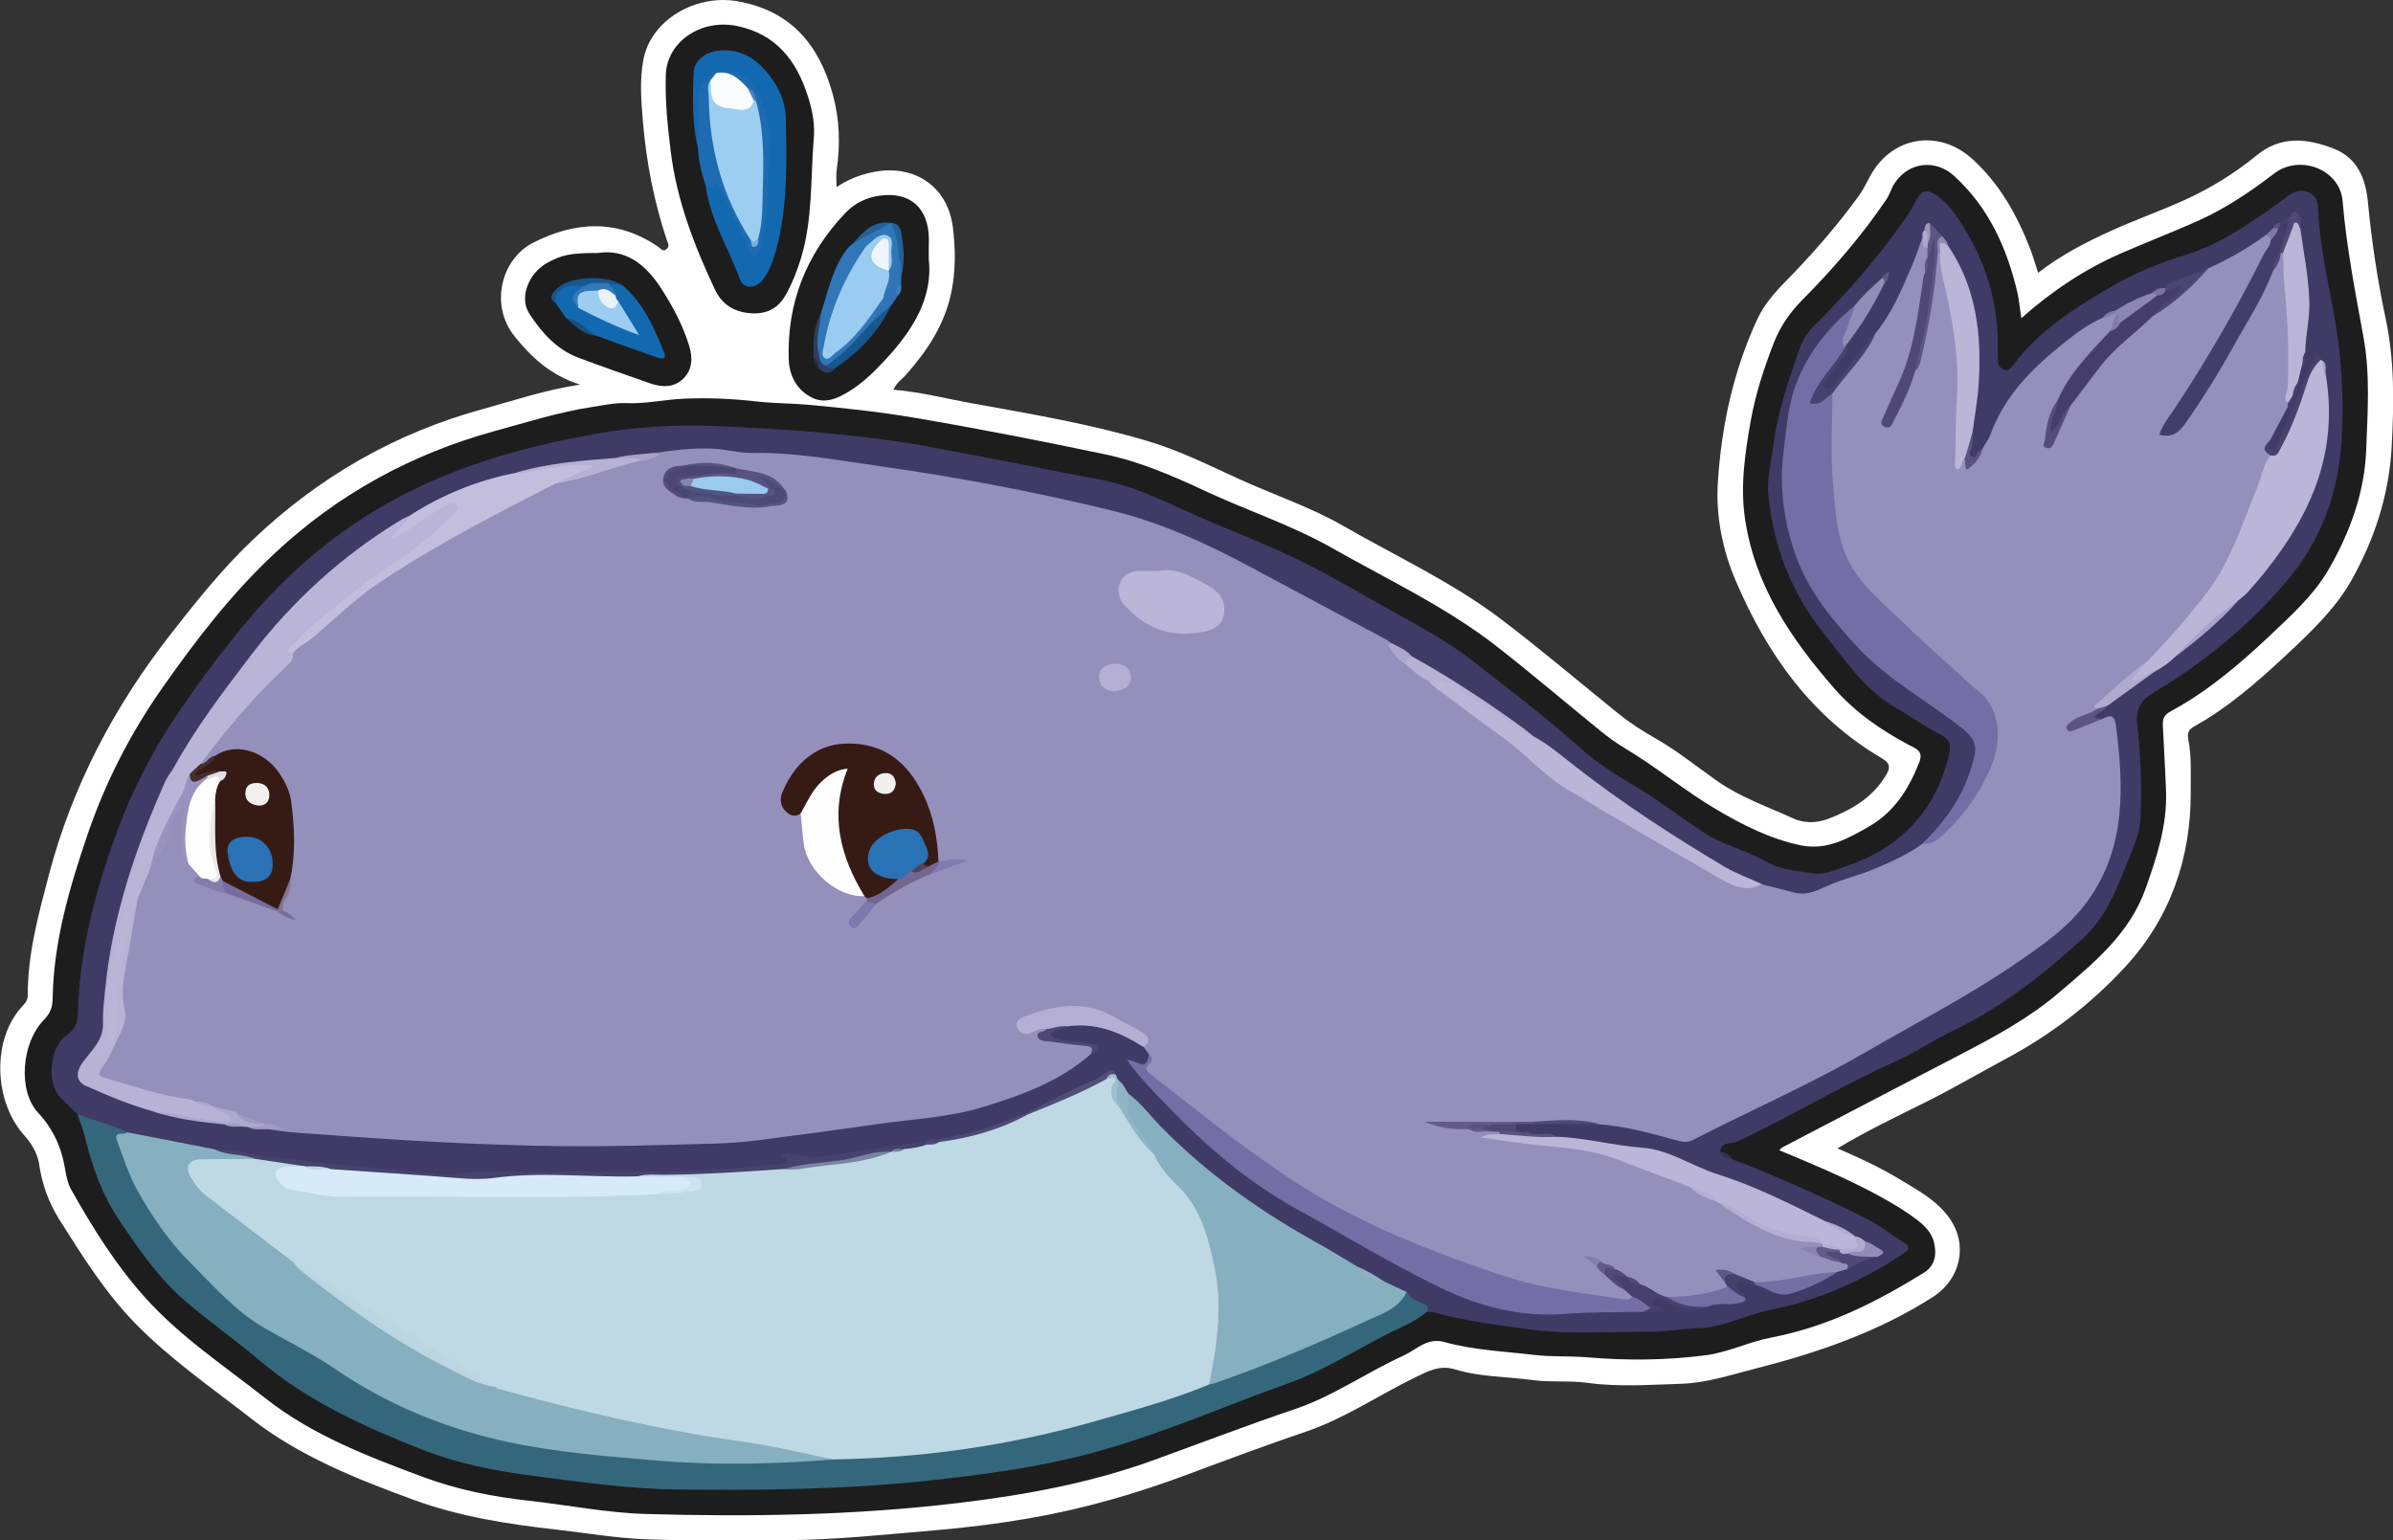 <?xml version="1.0" encoding="utf-8"?>
<!-- Generator: Adobe Illustrator 23.0.2, SVG Export Plug-In . SVG Version: 6.00 Build 0)  -->
<svg version="1.1" id="Camada_1" xmlns="http://www.w3.org/2000/svg" xmlns:xlink="http://www.w3.org/1999/xlink" x="0px" y="0px"
	 viewBox="0 0 344.13 221.55" style="enable-background:new 0 0 344.13 221.55;" xml:space="preserve">
<rect x="0" y="0" width="344.13" height="221.55" fill="#333333" stroke="none"/>
<style type="text/css">
	.st0{fill:#FEFEFE;}
	.st1{fill:#1D1D1D;}
	.st2{fill:#403A67;}
	.st3{fill:#35677C;}
	.st4{fill:#363151;}
	.st5{fill:#1369B0;}
	.st6{fill:#1D6CB1;}
	.st7{fill:#3176B8;}
	.st8{fill:#17578D;}
	.st9{fill:#2F73B6;}
	.st10{fill:#2E3D61;}
	.st11{fill:#246199;}
	.st12{fill:#417DB9;}
	.st13{fill:#2A2C40;}
	.st14{fill:#1369AF;}
	.st15{fill:#17578E;}
	.st16{fill:#175080;}
	.st17{fill:#958FBC;}
	.st18{fill:#86AFC0;}
	.st19{fill:#756EA6;}
	.st20{fill:#BAB5D7;}
	.st21{fill:#BBB6D7;}
	.st22{fill:#BBB5D7;}
	.st23{fill:#C4BEDE;}
	.st24{fill:#B8B2D5;}
	.st25{fill:#433D6A;}
	.st26{fill:#46436E;}
	.st27{fill:#B5B0D3;}
	.st28{fill:#B7B1D4;}
	.st29{fill:#756EA5;}
	.st30{fill:#47406E;}
	.st31{fill:#928CB9;}
	.st32{fill:#474170;}
	.st33{fill:#B0AACE;}
	.st34{fill:#5D5682;}
	.st35{fill:#48416E;}
	.st36{fill:#4B4572;}
	.st37{fill:#ADA8CD;}
	.st38{fill:#90B5C5;}
	.st39{fill:#4F4F78;}
	.st40{fill:#8C86B3;}
	.st41{fill:#5C5582;}
	.st42{fill:#4E4775;}
	.st43{fill:#504977;}
	.st44{fill:#4D4B75;}
	.st45{fill:#AAA4CA;}
	.st46{fill:#938CB9;}
	.st47{fill:#4F4875;}
	.st48{fill:#46406D;}
	.st49{fill:#5A5380;}
	.st50{fill:#ADA7CC;}
	.st51{fill:#504976;}
	.st52{fill:#A8A2C8;}
	.st53{fill:#B0AACF;}
	.st54{fill:#90AFC1;}
	.st55{fill:#5B5380;}
	.st56{fill:#A099C2;}
	.st57{fill:#9FC0CF;}
	.st58{fill:#AEA8CB;}
	.st59{fill:#7F78A5;}
	.st60{fill:#928BB1;}
	.st61{fill:#9D96BB;}
	.st62{fill:#7B74A2;}
	.st63{fill:#5C5586;}
	.st64{fill:#827BAA;}
	.st65{fill:#5C5480;}
	.st66{fill:#AAA3C7;}
	.st67{fill:#BFD9E4;}
	.st68{fill:#9CCEF2;}
	.st69{fill:#FBFCFD;}
	.st70{fill:#78AFE0;}
	.st71{fill:#5082C1;}
	.st72{fill:#9ACCF1;}
	.st73{fill:#9CCDF1;}
	.st74{fill:#3579BB;}
	.st75{fill:#EAF1FA;}
	.st76{fill:#361B14;}
	.st77{fill:#FEFDFE;}
	.st78{fill:#453E6C;}
	.st79{fill:#FDFDFD;}
	.st80{fill:#9A93BF;}
	.st81{fill:#4E4977;}
	.st82{fill:#4C4573;}
	.st83{fill:#736691;}
	.st84{fill:#585482;}
	.st85{fill:#B4AFD2;}
	.st86{fill:#544D7A;}
	.st87{fill:#635C8A;}
	.st88{fill:#766D9F;}
	.st89{fill:#7F78AC;}
	.st90{fill:#505580;}
	.st91{fill:#857DAE;}
	.st92{fill:#462E2D;}
	.st93{fill:#827BAE;}
	.st94{fill:#514A78;}
	.st95{fill:#534C7A;}
	.st96{fill:#625B88;}
	.st97{fill:#837491;}
	.st98{fill:#5F5885;}
	.st99{fill:#857EAB;}
	.st100{fill:#8A83B0;}
	.st101{fill:#BBD6E1;}
	.st102{fill:#D7EAF7;}
	.st103{fill:#7984A2;}
	.st104{fill:#CEE3F0;}
	.st105{fill:#F0F5FB;}
	.st106{fill:#2A72B6;}
	.st107{fill:#F2EFEF;}
	.st108{fill:#514354;}
	.st109{fill:#2A72B5;}
	.st110{fill:#F3F1F0;}
	.st111{fill:#ECE8E8;}
	.st112{fill:#E2DFE6;}
	.st113{fill:#9ACAEE;}
	.st114{fill:#8885B1;}
</style>
<g>
	<path class="st0" d="M83.42,55.31c-4.25-1.34-6.98-3.9-9.42-6.94c-3.63-4.51-1.9-11.14,2.66-13.46c6.02-3.07,12.13-3.45,18,0.59
		c0.38,0.26,0.68,0.78,1.21,0.31c0.48-0.42,0.16-0.88,0.01-1.32c-1.83-5.52-2.94-11.17-3.42-16.98c-0.25-2.99-0.5-5.93,0.06-8.92
		c1.11-5.84,7.66-9.45,13.53-8.41c7.69,1.36,11.76,6.26,13.72,13.42c0.98,3.59,1.08,7.19,0.55,10.84c-0.11,0.75-0.02,1.52-0.02,2.47
		c1.61-1.08,3.24-1.72,5-2.11c5.97-1.32,10.98,1.85,11.73,7.91c0.38,3.05,0.42,6.21-0.22,9.31c-0.96,4.67-3.48,8.46-6.59,11.95
		c-0.54,0.61-1.29,1.05-1.73,2.08c3.9,0.32,7.58,1.29,11.32,1.96c8.47,1.53,16.96,2.96,25.22,5.42c4.52,1.34,8.77,3.46,13.06,5.42
		c5.05,2.31,10.36,4.06,15.18,6.84c7.56,4.35,15.53,8.02,22.51,13.3c5.77,4.37,11.29,9.07,16.93,13.62
		c1.68,1.36,3.49,2.52,5.37,3.59c3.13,1.78,5.92,4.06,8.86,6.12c3.37,2.37,7.22,3.68,10.9,5.37c1.6,0.73,3.37,0.72,5.08,0.07
		c3.42-1.3,6.45-3.11,8.37-6.39c0.6-1.03,0.46-1.65-0.61-2.28c-10.16-5.94-16.59-15.05-21.08-25.58c-1.87-4.38-2.86-9.21-2.57-14.02
		c0.51-8.15,2.21-16.08,5.67-23.56c0.95-2.05,2.39-3.73,3.94-5.31c3.87-3.94,7.5-8.07,10.73-12.54c0.81-1.13,1.31-2.42,2.05-3.56
		c3.28-5.03,9.6-5.79,14.15-1.71c3.92,3.52,6.43,7.99,8.33,12.83c0.44,1.11,0.76,2.27,1.19,3.6c3.34-2.6,6.98-4.46,10.71-6.14
		c3.37-1.52,6.87-2.76,10.24-4.28c3.77-1.7,7.29-3.86,10.5-6.49c3.46-2.84,7.2-2.44,11.01-0.98c3.51,1.35,4.65,4.4,4.97,7.71
		c0.54,5.65,1.38,11.24,2.56,16.79c1.29,6.08,1.19,12.21,0.86,18.38c-0.37,6.92-2.46,13.31-5.79,19.23
		c-2.35,4.17-5.9,7.49-9.4,10.77c-4.12,3.85-8.35,7.55-13.31,10.3c-0.93,0.52-0.86,1.26-0.72,1.98c0.46,2.44,0.3,4.89,0.32,7.34
		c0.06,9.62-2.99,18.25-9.46,25.25c-4.86,5.26-10.6,9.68-17,13.11c-3.95,2.11-7.81,4.4-11.82,6.38c-4.17,2.07-8.36,4.08-12.53,6.57
		c3.08,1.32,6.02,2.68,8.79,4.35c2.66,1.61,5.44,3.04,7.32,5.68c2.74,3.86,1.59,8.8-2.36,11.33c-7.86,5.03-16.49,8-25.46,10.29
		c-3.53,0.9-7.06,2.08-10.66,2.2c-4.51,0.14-9.04,0.49-13.57-0.13c-2.6-0.36-5.26-0.04-7.89-0.4c-3.72-0.5-7.53-0.43-11.15-1.53
		c-2.23-0.68-3.9,0.26-5.72,1.14c-5.26,2.55-10.16,5.92-15.7,7.8c-5.72,1.94-11.38,4.05-17.03,6.16c-7.48,2.8-15.09,4.99-22.95,6.34
		c-4.41,0.76-8.85,1.31-13.31,1.69c-7.22,0.61-14.42,1.4-21.67,1.43c-6.66,0.03-13.32,0.13-19.98-0.13
		c-4.28-0.16-8.54-0.9-12.8-1.38c-7.02-0.79-14.01-1.87-20.66-4.31c-8.2-3.01-16.37-6.25-23.31-11.67
		c-5.65-4.42-11.6-8.5-16.65-13.67c-4.35-4.45-7.6-9.68-10.9-14.89c-1.57-2.48-2.52-5.14-2.94-8.01c-0.24-1.67-1.19-3.1-2.19-4.22
		c-4.37-4.9-4.62-13.82-0.23-18.51c0.39-0.42,0.78-0.84,0.78-1.54c-0.02-5.99,1.55-11.71,3.06-17.43
		c3.36-12.73,9.37-24.13,17.45-34.49c3.69-4.73,7.42-9.4,11.77-13.55c9.54-9.1,20.61-15.47,33.34-18.93
		C74,57.57,78.35,56.09,83.42,55.31z"/>
	<path class="st1" d="M290.68,45.76c4.43-3.93,9.14-7.06,14.37-9.34c3.66-1.6,7.39-3.03,11.04-4.66c3.94-1.77,7.51-4.17,10.94-6.8
		c3.68-2.83,9.47-0.61,9.85,3.94c0.55,6.62,1.83,13.11,3.01,19.62c0.97,5.36,0.59,10.71,0.39,16.09
		c-0.23,6.22-2.32,11.88-5.31,17.12c-2.17,3.82-5.54,6.84-8.76,9.88c-4.32,4.07-8.83,7.87-14.08,10.71
		c-0.87,0.47-1.15,1.02-1.1,1.98c0.14,3.17,0.35,6.33,0.46,9.5c0.17,4.93-1.31,9.37-2.91,13.92c-2.35,6.65-7.5,10.78-12.55,15.09
		c-4.26,3.64-9.16,6.27-14.09,8.84c-8.53,4.43-17.04,8.88-25.56,13.33c-0.15,0.08-0.26,0.22-0.52,0.44
		c4.46,1.86,8.82,3.68,13.01,5.86c2.23,1.16,4.41,2.4,6.44,3.88c1.27,0.92,2.46,1.97,2.83,3.59c0.39,1.7,0.12,3.3-1.46,4.28
		c-6.83,4.24-13.95,7.81-21.95,9.33c-3.22,0.61-6.2,2.14-9.5,2.56c-5.64,0.72-11.27,0.77-16.92,0.29c-2.56-0.22-5.14-0.04-7.72-0.35
		c-4.32-0.52-8.69-0.68-12.91-1.86c-2.44-0.68-4,1.12-5.86,1.97c-5.27,2.38-10.07,5.82-15.56,7.67c-6.85,2.31-13.59,4.9-20.38,7.36
		c-9,3.26-18.29,4.98-27.75,6.12c-15.03,1.82-30.12,2.05-45.22,1.62c-5.64-0.16-11.25-1.29-16.88-1.91
		c-5.19-0.57-10.31-1.6-15.19-3.41c-7.95-2.96-15.95-6.02-22.67-11.32c-5.95-4.69-12.34-8.91-17.43-14.63
		c-4.16-4.66-7.44-9.94-10.49-15.36c-0.52-0.92-0.73-2.01-0.91-3.08c-0.5-3.05-1.74-5.73-3.88-8.02c-2.87-3.08-2.43-9.98,0.88-13.37
		c0.87-0.89,1.21-1.78,1.23-3c0.13-8.17,2.39-15.89,5-23.56c2.58-7.59,6.2-14.62,10.78-21.16c4.85-6.91,9.98-13.59,16.19-19.38
		c9.09-8.49,19.67-14.27,31.64-17.56c4.61-1.26,9.18-2.71,13.92-3.44c1.65-0.25,3.29-0.63,4.97-0.56c2.76,0.11,5.47-0.51,8.2-0.64
		c3.51-0.16,7.08,0,10.57,0.4c2.5,0.29,5.01,0.25,7.51,0.48c5.06,0.47,10.09,1,15.1,1.85c9.18,1.56,18.31,3.35,27.42,5.26
		c5.06,1.06,9.79,3.11,14.44,5.28c6.05,2.83,12.45,4.91,18.28,8.22c7.99,4.54,16.37,8.46,23.66,14.14c5.09,3.97,10,8.17,15.02,12.24
		c1.07,0.86,2.19,1.68,3.37,2.38c4.58,2.73,8.68,6.18,13.26,8.87c3.77,2.22,7.75,4.23,12.11,5.12c3.66,0.75,6.72-0.97,9.73-2.69
		c3.67-2.1,5.75-5.42,7.26-9.25c0.67-1.69-0.56-2-1.47-2.49c-4.05-2.16-7.78-4.73-10.8-8.2c-6.15-7.07-11.31-14.63-12.77-24.22
		c-0.73-4.83-0.02-9.52,0.81-14.22c0.68-3.83,1.89-7.52,3.3-11.16c0.93-2.41,2.34-4.43,4.12-6.22c4.43-4.47,8.53-9.21,12.07-14.43
		c0.52-0.76,0.72-1.63,1.22-2.38c2-3.02,5.83-3.49,8.55-1.01c5.01,4.58,7.63,10.47,9.13,16.94
		C290.37,43.33,290.47,44.4,290.68,45.76z"/>
	<path class="st1" d="M117,20.21c-0.43,5.64-0.14,11.35-1.8,16.88c-0.57,1.91-1.31,3.73-2.28,5.44c-1.07,1.88-2.79,2.69-4.99,2.52
		c-2.35-0.18-4.11-1.26-5.11-3.39c-2.98-6.34-5.49-12.83-6.36-19.85c-0.45-3.68-0.84-7.36-0.71-11.08
		c0.17-4.73,5.04-8.01,10.13-7.01c5.68,1.12,8.64,4.94,10.29,10.09C116.84,15.88,117.25,18.01,117,20.21z"/>
	<path class="st1" d="M133.56,37.19c0.64,5.65-2.29,10.27-6.17,14.47c-1.54,1.67-3.16,3.28-5.1,4.51c-1.71,1.08-3.6,1.99-5.54,1.01
		c-2.11-1.06-3.24-3.1-3.32-5.43c-0.29-8.17,2.51-15.2,8.14-21.12c1.33-1.4,2.99-2.21,4.87-2.48c4.43-0.65,7.12,1.75,7.14,6.27
		C133.56,35.2,133.56,35.98,133.56,37.19z"/>
	<path class="st1" d="M86.04,36.38c3.89-0.59,6.75,1.6,8.96,4.98c1.7,2.6,3.16,5.34,4.09,8.31c0.54,1.73,0.52,3.52-0.88,4.84
		c-1.35,1.27-3.06,1.2-4.73,0.62c-3.43-1.2-6.85-2.4-10.26-3.67c-3.17-1.18-5.32-3.62-7.09-6.34c-1.5-2.29-0.15-5.81,2.57-7.32
		C80.82,36.64,82.01,36.39,86.04,36.38z"/>
	<path class="st2" d="M249.1,166.72c6.42,2.43,12.65,5.27,18.81,8.28c2.11,1.03,3.92,2.49,5.9,3.71c1.28,0.79,0.38,1.27-0.37,1.77
		c-5.8,3.85-12.06,6.54-18.9,7.92c-3.5,0.7-6.7,2.53-10.38,2.62c-2.26,0.06-4.52,0.53-6.77,0.51c-5.86-0.04-11.75,0.47-17.58-0.36
		c-4.48-0.64-8.99-1.13-13.37-2.37c-0.4-0.11-0.83-0.1-1.24-0.15c-0.83-1.16-2.5-1.2-3.24-2.47c-0.93-0.66-1.99-1.07-3-1.57
		c-1.36-0.64-2.61-1.49-3.95-2.15c-5.08-2.81-10.18-5.65-14.96-8.92c-5.42-3.71-10.62-7.78-14.89-12.87
		c-0.88-1.05-1.89-2.01-2.93-2.91c-0.64-0.53-0.91-1.33-1.45-1.94c-0.15-0.18-0.28-0.37-0.4-0.57c-0.12-0.19-0.24-0.39-0.38-0.57
		c-1.66,0.3-3.05,1.24-4.52,1.93c-2.71,1.27-5.35,2.69-8.05,4c-4.01,1.71-8.11,3.1-12.45,3.71c-0.7,0-1.4,0.06-2.06,0.3
		c-5.02,0.75-10.02,1.67-15.06,2.29c-0.99,0.12-1.89-0.14-2.83-0.27c-0.67-0.1-1.55-0.78-1.83,0.66c-0.1,0.52-0.98,0.57-1.58,0.64
		c-5.35,0.59-10.7,1.06-16.08,1.09c-8.69,0.04-17.39-0.29-26.06,0.11c-7.88,0.37-15.59-0.89-23.37-1.45
		c-5.02-0.36-9.94-1.32-14.92-1.88c-0.36,0.03-0.73,0.05-1.07-0.04c-3.88-1.02-7.9-1.39-11.77-2.46c-1.49-0.79-3.14-1.09-4.71-1.66
		c-0.9-0.33-1.8-0.65-2.47-1.38c-0.84-0.74-1.59-1.57-2.4-2.34c-2.13-2-1.66-7.34,0.78-9.02c1.24-0.85,1.64-1.8,1.67-3.27
		c0.15-7.84,1.99-15.36,4.45-22.77c2.29-6.91,5.35-13.44,9.39-19.51c3.28-4.93,6.82-9.67,10.63-14.21
		c7.16-8.52,15.8-15.21,25.94-19.75c7.66-3.43,15.8-5.55,24.06-7.01c5.65-1,11.41-1.36,17.15-1.12c10.44,0.45,20.83,1.15,31.16,3.05
		c8.04,1.48,16.04,3.13,24.08,4.63c5.68,1.06,10.78,3.89,16.07,6.12c4.19,1.76,8.43,3.45,12.52,5.43c3.88,1.88,7.62,4.03,11.36,6.17
		c4.78,2.73,9.73,5.19,14.07,8.62c5.07,4,10.25,7.86,15.04,12.2c2.28,2.06,4.85,3.7,7.47,5.26c3.66,2.17,7.03,4.77,10.59,7.09
		c2.73,1.78,5.97,2.44,8.76,4.06c2.14,1.24,4.57,1.33,6.9,1.72c1.46,0.25,2.93-0.48,4.33-0.94c7.93-2.61,13.1-7.84,15.07-16.08
		c0.32-1.34,0.28-2.17-1.13-2.9c-2.28-1.18-4.38-2.69-6.61-3.98c-4.49-2.61-7.23-6.86-10.36-10.78c-4.62-5.79-7.11-12.45-7.86-19.72
		c-0.24-2.38,0.42-4.85,0.73-7.27c0.61-4.65,2.12-9.07,3.64-13.48c0.48-1.39,1.18-2.62,2.22-3.64c4.7-4.63,8.99-9.61,12.82-14.99
		c0.73-1.02,1.4-2.09,1.97-3.21c0.66-1.29,1.53-1.38,2.63-0.65c2.27,1.51,3.6,3.81,4.89,6.09c2.83,5,4.19,10.4,4.1,16.15
		c-0.01,0.54,0.01,1.08,0.01,1.62c0,0.6,0.29,1.06,0.8,1.31c0.61,0.29,1.02-0.12,1.35-0.57c3.8-5.15,9.14-8.44,14.51-11.54
		c3.17-1.82,6.61-3.26,10.2-4.34c4.68-1.4,8.73-4.17,12.73-6.93c0.94-0.64,1.79-1.42,2.76-2c1.47-0.89,3.61,0.07,3.67,1.76
		c0.17,5.16,1.29,10.17,2.23,15.21c1.14,6.13,1.55,12.25,1.18,18.52c-0.45,7.8-3.01,14.6-8.02,20.47
		c-5.43,6.37-11.84,11.6-19.04,15.89c-1.62,0.97-2.6,2.16-2.34,4.48c0.49,4.51,0.71,9.07,0.47,13.63c-0.1,1.81-0.72,3.52-1.41,5.17
		c-1.79,4.29-3.24,8.73-6.86,12.05c-5.68,5.21-11.67,9.9-18.65,13.27c-2.8,1.35-5.41,3.13-8.24,4.4
		c-7.83,3.49-15.14,7.98-22.9,11.58c-0.8,0.37-2.25-0.07-2.38,1.46C247.81,166.14,248.51,166.35,249.1,166.72z"/>
	<path class="st3" d="M11.13,160.24c2.36,0.96,4.89,1.44,7.18,2.61c-0.8,0.82-0.81,1.64-0.43,2.75c2.23,6.5,6.19,11.82,10.82,16.77
		c4.77,5.11,10.3,9.11,16.53,12.22c3.6,1.79,6.75,4.34,10.35,6.16c8.18,4.13,16.87,6.44,25.92,7.62c6.72,0.88,13.47,1.21,20.22,1.7
		c2.8,0.21,5.63,0.29,8.43-0.17c0.65-0.11,1.31-0.11,1.97-0.11c2.63-0.01,5.27,0.12,7.88-0.38c12.14-0.3,24.1-1.84,35.83-5.09
		c5.95-1.65,11.86-3.4,17.66-5.52c7.54-2.41,14.75-5.62,21.98-8.82c2.46-1.09,4.85-2.27,6.83-4.16c0.41,0.84,1.2,1.15,1.99,1.52
		c0.5,0.23,1.42,0.31,0.92,1.31c-1.03,0.84-2.15,1.52-3.35,2.07c-5.61,2.58-10.76,6.14-16.57,8.22
		c-10.75,3.84-21.19,8.59-32.4,11.05c-6.13,1.35-12.33,2.18-18.58,2.87c-12.41,1.37-24.85,1.51-37.31,1.35
		c-6.83-0.09-13.57-1.1-20.33-1.95c-5.48-0.69-10.87-1.78-16.01-3.8c-8.32-3.28-16.41-6.93-23.35-12.81
		c-3.46-2.93-7.2-5.55-10.65-8.51c-3.86-3.32-6.7-7.45-9.51-11.64c-2.45-3.65-3.89-7.65-4.9-11.87
		C11.97,162.48,11.51,161.37,11.13,160.24z"/>
	<path class="st4" d="M249.1,166.72c-0.87,0.07-1.45-0.33-1.77-1.12C248.03,165.8,248.74,165.98,249.1,166.72z"/>
	<path class="st5" d="M100.38,21.38c-0.85-3.65-0.8-7.36-0.62-11.05c0.08-1.7,1.87-2.97,3.89-3.08c3.62-0.19,5.92,1.86,7.74,4.65
		c0.99,1.53,1.57,3.3,1.61,5.08c0.14,6.4,0.29,12.81-1.42,19.07c-0.41,1.52-0.96,2.97-1.92,4.22c-0.98,1.27-2.72,1.34-3.23-0.06
		c-1.65-4.52-4.33-8.66-4.96-13.55c2.03-0.77,2.02-0.76,3.08,1.42c1.27,2.62,2.46,5.27,4,8.08c1.08-2.48,1.12-4.88,1.34-7.21
		c0.29-3.16,0.1-6.34,0.17-9.51c0.05-2.26-0.73-4.27-1.8-6.12c-1.06-1.84-2.63-3.13-5.03-2.55c-0.17,0.08-0.34,0.15-0.51,0.22
		c-1.19,1.04-1.78,2.35-1.77,3.93c0,1.49,0.02,2.98-0.01,4.47C100.91,20.09,101.03,20.84,100.38,21.38z"/>
	<path class="st6" d="M102.98,10.52c2-0.84,4.49,0.15,5.72,2.54c1.06,2.05,1.91,4.19,1.85,6.64c-0.12,5.16,0.14,10.35-1.09,15.43
		c-0.07,0.29-0.09,0.6-0.21,0.86c-0.16,0.36-0.23,0.9-0.75,0.88c-0.41-0.02-0.5-0.47-0.65-0.79c-1.4-2.95-2.79-5.91-4.18-8.87
		c-0.41-0.87-0.82-1.48-1.43-0.14c-0.25-0.13-0.51-0.27-0.77-0.4c-0.55-1.73-1.01-3.47-1.09-5.3c0.02-2.33,0.12-4.66,0.02-6.98
		c-0.07-1.62,1.07-2.56,1.75-3.76c0.09-0.15,0.55-0.09,0.84-0.13c0.14,0.6-0.33,1-0.49,1.5c-0.01,5.88,0.39,11.68,3.08,17.08
		c0.85,1.71,1.79,3.38,2.65,5.08c0.07,0.12,0.14,0.4,0.23,0.34c0.3-0.19,0.15-0.57,0.24-0.87c0.61-6.23,1.1-12.45-0.46-18.62
		c-0.01-0.82-0.21-1.55-0.93-2.05C106.15,11.65,104.63,10.97,102.98,10.52z"/>
	<path class="st7" d="M118.06,45.03c1-3.07,1.63-6.28,3.58-8.98c0.32-0.44,0.67-0.8,1.11-1.1c1.61-1.32,3.25-2.6,5.42-2.89l0,0
		c1.51,1.43,1.36,3.31,1.43,5.14c-0.59,2.01-0.45,4.32-2.43,5.74c-0.93-1.29,0.46-2.42,0.25-3.66c0.02-0.17,0.07-0.35,0.11-0.51
		c0.31-1.06,0.19-2.15,0.16-3.22c-0.04-1.21-0.52-1.43-1.59-0.78c-0.67,0.41-1.23,0.97-1.67,1.62c-2.64,3.93-4.37,8.25-5.45,12.84
		c-0.08,0.35-0.09,0.71-0.08,1.07c0.01,0.18,0.02,0.36,0.28,0.5c2.66-1.66,4.61-4.05,6.36-6.64c0.38-0.56,0.56-1.39,1.52-1.3
		c0.6,1.45-0.71,2.24-1.13,3.34c-1.52,2.29-3.63,4.01-5.58,5.9c-0.51,0.5-1.19,0.75-1.95,0.7c-1.68-1.19-1.04-2.99-1.05-4.53
		C117.35,47.21,117.67,46.08,118.06,45.03z"/>
	<path class="st8" d="M118.8,52.59c2.71-1.71,4.68-4.2,6.83-6.5c0.85-0.7,1.05-2.16,2.51-2.15c-1.79,3.76-4.55,6.66-7.97,8.96
		C119.62,53.19,119.06,53.56,118.8,52.59z"/>
	<path class="st9" d="M128.14,43.95c-0.84,0.72-1.67,1.43-2.51,2.15c0.26-1.18,1.38-1.97,1.41-3.25l-0.01,0
		c1.43-1.65,1.58-3.78,2.21-5.74c0.99,0.73,0.45,1.7,0.39,2.59c-0.02,0.34-0.04,0.68-0.06,1.03c-0.24,0.56-0.43,1.14-0.43,1.76
		C128.81,42.97,128.47,43.46,128.14,43.95z"/>
	<path class="st10" d="M118.8,52.59c0.36,0.52,0.89,0.31,1.37,0.32c-0.8,1.02-1.63,0.87-2.47,0.05c-0.22-0.49-0.33-1.03-0.68-1.46
		c-0.08-2.22-0.09-4.44,1.04-6.47c-0.12,1.86-0.83,3.68-0.35,5.57C117.9,51.36,117.73,52.32,118.8,52.59z"/>
	<path class="st11" d="M129.63,39.7c-0.24-0.85,0.27-1.81-0.39-2.59c0.05-1.77-0.38-3.44-1.08-5.05c0.86,0.03,1.29,0.56,1.43,1.32
		C129.97,35.48,130.15,37.59,129.63,39.7z"/>
	<path class="st11" d="M128.16,32.06c-1.81,0.96-3.61,1.93-5.42,2.89C124.17,33.27,125.64,31.68,128.16,32.06z"/>
	<path class="st12" d="M129.14,42.49c-0.55-0.76,0-1.25,0.43-1.76C129.66,41.37,129.68,41.99,129.14,42.49z"/>
	<path class="st13" d="M117.02,51.5c0.63,0.3,0.72,0.85,0.68,1.46C117.24,52.59,117.04,52.09,117.02,51.5z"/>
	<path class="st14" d="M81.39,45.73c-0.5-0.71-0.99-1.42-1.49-2.13c-0.62-1.12,0.01-1.8,0.89-2.3c0.94-0.53,1.98-0.73,3.06-0.54
		c0.91,0.52,0.22,0.83-0.17,1.13c-0.77,0.61-1.14,1.24-0.23,2.03c2.29,1.4,4.82,2.28,7.3,3.38c-0.85-1.2-1.28-2.6-2.16-3.76
		c-0.22-0.27-0.36-0.58-0.47-0.9c-0.01-0.73-1.12-1.19-0.54-2.08c0.78-0.22,1.35,0.32,2.01,0.53c2.97,2.54,4.46,6.02,5.88,9.5
		c0.56,1.38-0.58,0.96-1.2,0.74c-2.88-1-5.74-2.05-8.61-3.08C84.05,47.75,82.95,46.35,81.39,45.73z"/>
	<path class="st15" d="M84.23,41.07c-0.6,0-1.2-0.02-1.79,0.02c-1.57,0.1-2.66,0.71-2.53,2.52c-1.15-0.74-0.45-1.47,0.11-2.05
		c1.83-1.88,7.38-2.12,9.58-0.47c-0.71-0.12-1.42-0.24-2.14-0.37C86.45,41.42,85.35,41.33,84.23,41.07z"/>
	<path class="st16" d="M81.39,45.73c1.85,0.13,2.85,1.69,4.28,2.53C83.82,48.14,82.69,46.8,81.39,45.73z"/>
	<path class="st17" d="M265.62,182.52c-0.46,0.13-0.92,0.27-1.38,0.4c-2.98,1.14-6.16,1.26-9.25,1.87
		c-0.79,0.15-1.53-0.14-2.29-0.25c-1.17,0.13-2.06-0.81-3.18-0.86c-0.59-0.24-1.13-0.65-1.85-0.57c0.1,0.51,0.53,0.8,0.71,1.23
		c0.17,0.35,0.27,0.7,0.07,1.07c-2.64,1.34-5.49,1.56-8.38,1.54c-1.47-0.4-2.84-1.03-4.12-1.85c-0.59-0.4-1.15-0.84-1.81-1.12
		c-0.14-0.06-0.28-0.14-0.41-0.22c-0.59-0.35-1.15-0.73-1.75-1.06c-0.57-0.43-1.31-0.48-1.88-0.91c-0.38-0.28-0.84-0.41-1.23-0.72
		c0.28,0.33,0.65,0.51,0.91,0.81c0.39,0.4,0.77,0.82,1.2,1.19c0.96,0.72,1.83,1.56,2.86,2.2c0.45,0.39,1.09,0.64,1.01,1.41
		c-0.85,1.03-2.01,0.73-3,0.52c-5.72-1.25-11.59-1.76-17.18-3.73c-9.69-3.41-19.22-7.08-27.94-12.65
		c-7.45-4.76-14.32-10.26-21.21-15.75c-0.86-0.69-1.56-1.36-0.28-2.34c0.31-0.24,0.33-0.76-0.03-1.12c-0.25-0.35-0.5-0.69-0.75-1.04
		c0.16-0.78-0.04-1.46-0.74-1.86c-3.26-1.87-6.42-3.96-10.49-3.52c-1.87,0.2-3.64,0.65-5.38,1.3c-0.5,0.19-1.07,0.51-0.79,1.18
		c0.23,0.55,0.79,0.42,1.26,0.3c0.74-0.19,1.47-0.62,2.21-0.02c-0.26,0.77-0.37,1.24,0.75,1.6c1.75,0.56,3.55,0.31,5.29,0.74
		c1.3,0.32,0.73,0.73,0.33,1.28c-4.42,3.91-9.8,5.87-15.32,7.58c-5.01,1.56-10.23,1.78-15.36,2.51c-5.67,0.81-11.35,1.59-17.03,2.31
		c-2.25,0.28-4.52,0.46-6.79,0.51c-7.18,0.18-14.37,0.45-21.55,0.36c-11.36-0.14-22.71-0.78-34.04-1.65
		c-2.67-0.21-5.35-0.26-7.99-0.77c0.65-0.69,1.33-0.11,1.89-0.12c-0.64-0.25-1.43-0.26-2.23-0.29c-0.17-0.01-0.34-0.04-0.5-0.09
		c-1.49-0.32-2.92-0.82-4.24-1.59c-0.96-0.32-1.96-0.49-2.93-0.8c-0.17-0.05-0.33-0.1-0.49-0.17c-0.82-0.36-1.69-0.48-2.57-0.6
		c-4.13-0.72-8.18-1.76-12.15-3.11c-2-0.68-2.13-0.94-1.06-2.73c0.83-1.39,1.52-2.85,2.21-4.3c0.44-0.92,0.85-1.94,0.67-2.93
		c-0.75-4.2,0.56-8.16,1.22-12.2c0.22-1.35,0.43-2.71,0.71-4.05c0.45-1.64,0.98-3.25,1.92-4.69c1.3-2.19,2.71-4.33,3.22-6.9
		c0.08-0.4,0.26-0.8,0.54-1.12c0.39-0.46,0.86-0.98,1.49-0.72c0.61,0.25,0.3,0.91,0.31,1.43c0.05,2.11-0.6,4.26,0.42,6.3
		c0.57,0.74,1.56,1.17,1.65,2.26c-0.37,0.71,0.12,0.93,0.65,1.1c1.11,0.35,2.15,0.92,3.31,1.13c2.31,0.67,4.54,1.58,6.77,2.46
		c0.16,0.05,0.31,0.13,0.45,0.21c0.41,0.4,0.98,0.54,1.43,0.89c-0.31-0.38-0.93-0.4-1.13-0.93c-0.22-0.69-0.04-1.33,0.33-1.89
		c0.54-0.8,0.57-1.68,0.54-2.58c0.7-2.95,0.45-5.93,0.36-8.91c-0.06-2.01-0.56-3.89-1.6-5.63c-1.85-3.11-5.66-4.62-8.78-2.85
		c-0.84,0.2-1.34,1.29-2.39,0.96c-0.42-0.81,0.31-1.19,0.67-1.67c3.26-4.29,6.73-8.4,10.68-12.08c0.7-0.66,1.38-1.34,1.61-2.32
		c1.96-2.1,4.39-3.67,6.5-5.61c6.83-6.28,15.01-10.46,23.09-14.78c2.85-1.52,5.59-3.27,8.66-4.37c4.05-0.72,7.83-2.49,11.88-3.19
		c0.88-0.2,1.76-0.41,2.58-0.45c0.32,0.11-0.01-0.33-0.02-0.09c0,0.04-0.06,0.03-0.18,0.02c-0.18-0.02-0.33-0.09-0.44-0.24
		c3.54-0.49,7.08-1.02,10.68-0.43c1.18,0.19,2.38,0.41,3.56,0.39c6.32-0.12,12.51,1.07,18.72,1.95c11.08,1.56,22.05,3.66,32.93,6.3
		c7.24,1.76,13.88,4.82,20.38,8.32c6.38,3.43,12.79,6.83,19.18,10.25c0.31,0.17,0.58,0.41,0.87,0.61c0.18,1.25,1.18,1.86,2.03,2.57
		c1.16,0.93,2.29,1.88,3.54,2.69c4.15,3.17,8.6,5.95,12.47,9.44c8.11,7.31,17.93,11.91,27.13,17.51c0.26,0.16,0.54,0.26,0.79,0.42
		c2.2,1.43,4.52,2.46,7.24,1.99c1.44,0.37,2.9,0.7,4.33,1.11c1.69,0.49,3.02,0.07,4.66-0.71c2.28-1.09,4.86-1.63,7.23-2.65
		c2.37-1.02,4.74-2.03,6.83-3.58c3.02-1.36,5-3.85,6.85-6.44c1.36-1.91,2.37-4.03,3.09-6.27c1.16-3.57,0.04-6.85-2.76-9.34
		c-5.37-4.77-10.7-9.6-15.66-14.8c-2.43-2.54-3.33-5.69-4.05-9.17c-1.24-5.98-0.64-11.93-0.86-17.9c-0.01-0.24,0.03-0.48,0.08-0.71
		c1.62-2.55,3.83-4.64,5.47-7.18c0.35-0.54,0.58-1.18,1.1-1.6c2.38-2.91,3.8-6.34,5.26-9.74c0.56-1.31,0.99-2.66,1.49-4
		c0.48,0.36,0.53,0.99,0.91,1.42c0.19,0.4,0.22,0.82,0.16,1.25c-0.02,0.17-0.06,0.34-0.11,0.5c-0.21,0.66-0.11,1.37-0.24,2.04
		c-0.32,1.82-0.62,3.65-0.85,5.49c-0.62,4.87-2.31,9.38-4.36,13.78c-0.23,0.49-0.51,0.95-0.64,1.48c-0.03,0.12-0.01,0.24,0.23,0.61
		c1.63-2.47,2.53-5.13,3.6-7.7c1.42-3.29,1.63-6.85,2.3-10.31c0.4-2.11,0.26-4.3,1.08-6.33c0.18-0.13,0.37-0.13,0.55,0
		c1.25,4.56,1.94,9.22,2.62,13.9c0.7,4.81-0.32,9.56-0.05,14.34c0.04,0.78,0.01,0.79,0.54,1.24c1.42,0.89,1.55,0.83,2.91-1.42
		c0.39-0.67,0.89-1.29,1.14-2c1.98-5.47,5.88-9.41,10.28-12.95c1.81-1.45,3.64-2.88,5.79-3.81c0.63-0.24,1.14-0.78,1.88-0.75
		c0.11,0.14,0.18,0.3,0.21,0.47c-0.05,0.79-0.23,1.55-0.58,2.27c-2.22,2.64-4.77,5.02-6.53,8.03c-0.39,0.67-0.83,1.31-1.14,2.02
		c-0.99,1.79-1.56,3.7-1.54,5.78c1.1-1.66,1.85-3.49,2.78-5.23c3.15-5.16,7.23-9.46,12.03-13.11c2.24-1.57,4.37-3.27,6.27-5.26
		c0.53-0.56,1.17-1.01,1.87-1.36c2.88-1.32,5.63-2.85,8.19-4.73c0.59-0.34,0.86-0.02,1.04,0.49c0.1,0.5-0.08,0.94-0.3,1.37
		c-3.72,7.32-7.66,14.53-12.2,21.38c-1.05,1.58-2.09,3.17-3.06,5c1.39,0.17,2.03-0.63,2.6-1.45c1.51-2.17,3.07-4.3,4.36-6.6
		c2.81-5.01,5.9-9.88,8.32-15.11c0.53-0.81,0.76-1.77,1.33-2.56c0.18-0.11,0.36-0.11,0.55,0.01c0.13,0.16,0.23,0.34,0.29,0.54
		c0.51,5.77,1.03,11.54,0.88,17.35c-0.03,1.2-0.5,2.34-0.37,3.55c-0.04,0.3,0.1,0.67-0.29,0.85c-0.82,1.54-1.63,3.08-2.45,4.63
		c-0.81,0.85-0.31,1.62,0.17,2.38c-1.47,4.43-3.11,8.81-5.02,13.06c-2.88,6.43-7.43,11.66-12.52,16.46
		c-2.37,1.97-4.61,4.09-7.05,5.98c-0.34,0.26-0.41,0.55-0.29,0.93c-1.02,1.03-2.58,1.17-3.61,2.28c1.43-0.32,2.81-0.79,4.24-1.03
		c1.06-0.59,1.72-0.58,1.91,0.9c1.13,8.79,1.5,17.48-3.98,25.19c-2.75,3.87-6.65,6.52-10.5,9.16c-6.93,4.73-14.4,8.56-21.64,12.77
		c-7.98,4.63-16.47,8.29-24.65,12.53c-0.89,0.46-1.71,0.27-2.6,0.02c-3.57-0.99-7.15-1.96-10.86-2.26
		c-3.12-0.43-6.26-0.22-9.39-0.17c-0.93,0.06-1.87-0.14-2.78,0.13c-3.76,0.38-7.52,0.2-10.73,0.1c0.8,0.12,2.17,0.14,3.54,0.21
		c0.2,0.01,0.39,0.05,0.58,0.09c0.94,0.36,1.93,0.21,2.9,0.25c0.5,0.01,1,0.04,1.43,0.36c0.13,0.17,0.15,0.35,0.05,0.54
		c-0.24,0.18-0.49,0.34-0.84,0.33c9.79,0.39,19.18,2.4,28,6.75c1.26,0.92,2.68,1.54,4.06,2.23c0.15,0.08,0.3,0.17,0.44,0.27
		c2.86,1.58,5.52,3.56,8.67,4.6c1.3,0.43,2.59,0.9,4.02,0.65c0.68-0.12,1.28,0.22,1.84,0.58c0.14,0.11,0.25,0.24,0.34,0.4
		c0.02,0.18-0.03,0.34-0.16,0.47c-0.22,0.15-0.46,0.22-0.72,0.26c-0.44,0.07-0.88-0.09-1.4,0c0.81-0.03,1.34,0.53,2.03,0.61
		c0.91,0.26,1.8,0.6,2.73,0.78C266.17,181.7,266.17,181.7,265.62,182.52z"/>
	<path class="st18" d="M119.88,209.9c-8.54,0.68-17.06,0.88-25.63,0.14c-7.1-0.61-14.18-1.15-21.15-2.64
		c-8.93-1.9-17.23-5.29-24.82-10.46c-3.26-2.22-6.82-3.99-10.25-5.95c-4.18-2.39-7.28-6.01-10.62-9.34c-3.11-3.1-5.57-6.7-7.7-10.53
		c-1.23-2.22-1.96-4.63-2.85-6.98c-0.62-1.64,1.05-0.77,1.45-1.3c4.19,0.82,8.39,1.64,12.58,2.46c1.95,0.45,3.98,0.56,5.89,1.19
		c-0.37,0.88-1.18,0.65-1.84,0.67c-1.79,0.05-3.58,0-5.38,0.03c-0.65,0.01-1.38-0.04-1.76,0.63c-0.43,0.76,0.08,1.39,0.49,1.96
		c1.62,2.21,3.95,3.63,6.08,5.23c2.67,2.01,5.45,3.87,7.91,6.15c5.07,4.31,10.3,8.39,16.08,11.71c2.91,1.67,5.84,3.29,8.84,4.8
		c1.4,0.7,2.89,1.15,4.4,1.53c11.73,3.24,23.56,6,35.62,7.7c3.85,0.54,7.61,1.64,11.47,2.18
		C119.19,209.15,119.84,209.13,119.88,209.9z"/>
	<path class="st18" d="M202.29,185.82c-1.15,2.37-3.5,3.1-5.65,4.09c-7.23,3.33-14.53,6.47-22.07,9.05
		c-0.22,0.08-0.46,0.11-0.69,0.16c-0.57-0.93-0.16-1.88,0.03-2.78c1.25-6.03,0.99-11.97-0.63-17.92c-0.73-2.69-2.04-4.93-3.82-7
		c-1.4-1.63-2.89-3.2-3.9-5.12c-0.58-1.44-1.51-2.66-2.47-3.88c-1.21-1.53-1.86-3.18-0.74-5.06c1.79,1.32,3.09,3.13,4.63,4.7
		c6.75,6.89,14.54,12.35,22.96,16.98c1.77,0.98,3.48,2.07,5.22,3.11c1.14,1.03,2.39,1.85,3.92,2.17
		C200.15,184.83,201.22,185.32,202.29,185.82z"/>
	<path class="st19" d="M263.51,56.56c0,4.31-0.29,8.65,0.09,12.92c0.37,4.16,0.51,8.51,2.81,12.22c2.03,3.28,5.1,5.69,7.82,8.36
		c2.47,2.42,5.1,4.68,7.65,7.01c0.84,0.77,1.63,1.56,2.55,2.25c2.98,2.27,3.69,6.72,1.89,10.97c-1.66,3.92-4.09,7.27-7.27,10.1
		c-0.76,0.68-1.58,1.07-2.6,0.93c2.66-2.55,4.87-5.4,6.29-8.85c0.53-1.29,0.94-2.59,1.23-3.93c0.32-1.55-0.29-2.56-1.6-3.62
		c-4.91-3.97-10.6-6.93-14.98-11.58c-3.76-3.99-7.28-8.22-9.13-13.39c-1.73-4.84-2.44-9.97-1.75-15.18
		c0.43-3.25,0.62-6.56,1.82-9.65c1.75-4.51,4.7-8.15,8.42-11.2c0.6,1.75-0.82,3.02-1.11,4.56c-0.09,0.49-0.7,0.88-0.3,1.48
		c-0.05,1.37-1.16,2.16-1.88,3.1c-1.07,1.39-1.83,2.9-2.62,4.48C261.96,57.75,262.42,56.28,263.51,56.56z"/>
	<path class="st20" d="M21.59,124.96c-0.6,1.44-1.2,2.88-1.8,4.32c-0.96,4.28-2.01,8.55-2.47,12.93c-0.09,0.83-0.05,1.67,0.05,2.51
		c0.28,2.3-0.46,4.37-1.58,6.32c-0.33,0.57-0.71,1.14-1.47,1.2c-0.36,0.03-0.75,0.02-0.95-0.35c-0.17-0.32,0.08-0.57,0.28-0.77
		c1.31-1.36,1.47-3.04,1.49-4.82c0.05-5.64,1.25-11.11,2.6-16.55c1.37-5.53,3.54-10.77,5.65-16.03c0.43-1.08,1.65-1.79,1.51-3.15
		c3.15-5.8,7.14-11.01,11.12-16.24c5.97-7.85,13.13-14.39,21.57-19.51c0.45-0.28,0.95-0.48,1.43-0.71c-0.2,1.08-0.2,1.08-1.57,2.41
		c1.83-1.09,3.7-2.66,5.85-3.84c0.21-0.11,0.42-0.23,0.64-0.32c0.68-0.27,1.45-0.59,1.98,0.1c0.56,0.73-0.02,1.35-0.51,1.88
		c-1.62,1.78-3.41,3.38-5.39,4.72c-4.41,2.99-8.57,6.3-12.86,9.45c-1.84,1.35-3.25,3.17-4.94,4.69c-0.24,0.22-0.31,0.5-0.1,0.79
		c0.15,1-0.59,1.51-1.18,2.07c-4.48,4.21-8.43,8.89-12.11,13.81c-0.01,0.86-0.99,1.06-1.2,1.78c-0.22,1.33-0.9,2.48-1.59,3.58
		C24.12,118.29,23.12,121.74,21.59,124.96z"/>
	<path class="st19" d="M165.2,151.61c0.58,0.41,0.57,1.05,0.14,1.38c-0.97,0.76-0.33,1.16,0.23,1.59
		c6.94,5.38,13.72,10.95,21.14,15.7c7.26,4.64,15.06,8.07,23.12,10.99c4.22,1.53,8.44,3.04,12.85,3.89
		c3.56,0.69,7.16,1.15,10.75,1.69c0.46,0.07,0.97,0.09,1.31-0.37c1.28-0.38,2.11,0.49,2.66,1.31c0.72,1.08-0.75,0.4-0.92,0.87
		c-3.83,0.08-7.65,0.02-11.48,0.31c-6.34,0.49-12.27-1.05-18-3.84c-7.06-3.44-13.74-7.51-20.6-11.29
		c-7.19-3.97-13.21-9.24-18.81-15.08c-1.89-1.98-3.84-3.93-5.51-6.32C163.25,152.32,164.97,154.36,165.2,151.61z"/>
	<path class="st21" d="M308.86,95.06c3.04-3.2,5.99-6.48,8.64-10.02c3.39-4.53,5.02-9.87,7.12-15c0.63-1.53,0.84-3.24,1.95-4.56
		c1.41-0.9,1.76-2.5,2.39-3.87c1.09-2.37,1.89-4.86,2.81-7.31c0.38-1.02,0.76-2.12,1.94-2.56c0.11,0.06,0.23,0.13,0.34,0.19
		c0.45,0.51-0.07,1.23,0.37,1.74c1.17,6.57,0.29,12.92-2.53,18.91c-2.18,4.62-5.2,8.75-8.61,12.55c-0.43,0.48-0.98,0.86-1.47,1.29
		c-3.04,2.6-6.05,5.24-8.96,8c-0.87,0.83-1.8,1.56-2.89,2.09c-0.85,0.43-1.6,1.06-2.46,1.47c-0.38,0.18-0.82,0.39-1.12-0.08
		c-0.26-0.4,0.15-0.65,0.38-0.89C307.43,96.33,308.08,95.62,308.86,95.06z"/>
	<path class="st22" d="M242.97,170.68c-3.47-1.3-6.94-2.58-10.4-3.92c-4.13-1.61-8.5-1.72-12.82-2.22c-2.14-0.25-4.26-0.6-6.83-0.97
		c1.2-0.65,1.99-0.3,2.72-0.48c0.37-0.35,0.86-0.56,1.3-0.41c2.27,0.74,4.65,0.43,6.95,0.81c4.14,0.15,8.15,1.27,12.28,1.57
		c3.9,0.28,7.15,2.66,10.8,3.81c5.38,1.69,10.41,4.25,15.46,6.74c1.41,0.82,2.91,1.45,4.34,2.21l-0.02-0.02
		c0.53,0.46,0.9,1.03,0.48,1.7c-0.49,0.78-1.32,0.63-2.08,0.56c-1.04-0.35-2.25-0.23-3.11-1.11l0,0c-0.75-0.65-1.59-0.91-2.62-0.89
		c-3.57,0.08-6.46-1.83-9.39-3.5c-1.03-0.59-2.11-1.09-3.11-1.74l0,0C245.74,171.91,244.25,171.5,242.97,170.68z"/>
	<path class="st23" d="M42.11,93.99c-1.46-0.52-0.2-1,0.09-1.32c2.52-2.83,5.59-5,8.51-7.38c4.62-3.77,10.04-6.51,14.1-10.97
		c0.43-0.48,1.47-0.92,0.8-1.7c-0.56-0.66-1.33,0.03-1.95,0.34c-2.5,1.25-4.49,3.33-7.32,4.47c0.64-1.47,2.12-2.04,2.67-3.33
		c4.63-2.98,9.64-5.01,15.05-6.07c3.01-0.65,6.05-1.09,9.09-1.52c0.8-0.11,2.18-0.5,2.4,0.32c0.27,1.03-1.16,1.12-1.92,1.47
		c-1.19,0.54-2.47,0.83-3.72,1.22c-8.7,4.48-17.43,8.91-25.55,14.4c-3.36,2.27-6.26,5.13-9.34,7.75
		C44.07,92.48,42.85,92.94,42.11,93.99z"/>
	<path class="st22" d="M253.4,127.16c-2.04,1.13-3.93,0.41-5.71-0.6c-5.45-3.12-10.87-6.29-16.3-9.45
		c-1.81-1.05-3.56-2.21-5.39-3.21c-3.82-2.1-6.58-5.52-10.1-7.99c-3.13-2.2-6.14-4.56-9.22-6.82c-0.44-0.32-0.88-0.62-1.15-1.1
		c0.4-1.29,1.2-0.54,1.8-0.29c3.65,1.51,6.7,4,9.97,6.11c1.04,0.67,2.02,1.46,3.12,2.03c2.24,1.18,4.14,2.85,6.12,4.39
		c6.82,5.32,14.05,10.02,21.48,14.44C249.75,125.67,251.61,126.33,253.4,127.16z"/>
	<path class="st24" d="M24.89,110.57c0.66,0.7,0.28,1.52-0.12,1.97c-2.39,2.72-3.05,6.23-4.34,9.42c-1.63,4.03-2.66,8.27-3.53,12.53
		c-0.76,3.7-1.48,7.41-1.41,11.2c0.04,2.27-0.13,4.42-2.12,6.06c1.35,0.46,1.94-0.35,2.34-1.1c0.65-1.2,1.21-2.5,1.19-3.9
		c-0.07-4.86,0.54-9.62,2-14.27c0.33-1.06,0.04-2.29,0.89-3.21c-0.44,2.57-0.89,5.15-1.32,7.72c-0.45,2.68-1.2,5.32-0.54,8.12
		c0.33,1.41-0.26,2.82-0.93,4.12c-0.74,1.44-1.31,3-2.27,4.26c-0.88,1.15-0.37,1.33,0.58,1.6c3.89,1.12,7.71,2.47,11.75,2.99
		c0.35,0.04,0.67,0.23,1.01,0.34c0.81,0.33,1.7,0.43,2.52,0.72h0c0.72,0.42,1.59,0.47,2.3,0.9c0.39,0.24,0.89,0.49,0.65,1.1
		c-0.19,0.48-0.64,0.39-1.06,0.4c-1.96,0-3.86-0.45-5.75-0.83c-1.5-0.3-3.05-0.28-4.5-0.81c-3.41-0.94-6.66-2.3-9.88-3.73
		c-1.39-0.62-1.54-1.92-0.41-3.44c1.26-1.71,2.95-3.15,2.87-5.57c-0.05-1.55,0.14-3.09,0.29-4.64c1-10.55,4.34-20.41,8.6-30.01
		C23.99,111.83,24.48,111.22,24.89,110.57z"/>
	<path class="st22" d="M282.58,65.91c-0.57,0.39-0.31,1.3-1.03,1.61c-0.64-0.22-0.41-0.79-0.39-1.2c0.1-3.09,0.06-6.19,0.26-9.29
		c0.35-5.66-0.65-11.26-1.96-16.76c-0.31-1.3-0.5-2.56-0.48-3.88c-0.42-0.59-0.61-1.27,0.05-1.72c0.54-0.37,0.74,0.36,1.09,0.63
		c4.11,6.04,4.88,12.84,4.43,19.87c-0.15,2.37-0.59,4.73-0.9,7.1C283.3,63.48,283.6,64.89,282.58,65.91z"/>
	<path class="st25" d="M326.88,38.93c-1.47,3.95-3.8,7.45-5.82,11.11c-2.05,3.7-4.3,7.29-6.73,10.77c-0.95,1.37-1.98,2.21-3.8,1.71
		c0.4-1.4,1.36-2.49,2.13-3.65c4.77-7.19,9.07-14.64,12.91-22.36c0.31-0.63,0.95-1.11,0.95-1.89c0.17-0.66,0.5-1.25,0.83-1.85
		c0.16-0.26,0.39-0.47,0.6-0.69c0.2-0.48,0.56-0.72,1.08-0.72c0.91,1.95-0.35,3.45-1.07,5.06l0-0.01
		C327.57,37.23,327.2,38.07,326.88,38.93z"/>
	<path class="st26" d="M36.75,166.68c-1.88-0.76-4.02-0.44-5.86-1.38c2.89-0.07,5.62,0.97,8.47,1.18c2.96,0.21,5.91,0.66,8.86,0.95
		c4.97,0.49,9.95,0.92,14.92,1.42c2.11,0.21,4.16-0.32,6.25-0.32c8.27-0.02,16.54-0.03,24.81,0c5.91,0.02,11.79-0.55,17.66-1.09
		c0.54-0.05,1.16-0.11,1.3-0.71c0.12-0.51-0.78-0.13-0.8-0.58c1.84-0.64,3.58,0.47,5.38,0.22c3.74-0.52,7.47-1.1,11.2-1.64
		c1.41-0.2,2.83-0.35,4.25-0.52c0.05,0.08,0.09,0.16,0.14,0.24c0.02,0.19-0.02,0.36-0.13,0.52c-0.95,0.62-2.05,0.66-3.13,0.78
		c-0.63,0-1.26-0.02-1.87,0.21c-0.19,0.06-0.37,0.1-0.56,0.13c-5.04,1.05-10.14,1.74-15.22,2.51c-5.92,0.75-11.86,0.88-17.81,0.81
		c-0.95-0.01-1.91-0.06-2.83,0.26c-3.47,0.23-6.94,0.3-10.4-0.06c-2.21-0.23-4.48-0.44-6.63-0.01c-4.37,0.87-8.73,0.47-13.07,0.16
		c-4.6-0.33-9.19-0.68-13.78-1.13c-1.18-0.43-2.42-0.25-3.64-0.39c-0.2-0.02-0.4-0.07-0.59-0.12c-1.76-0.25-3.54-0.42-5.29-0.78
		C37.8,167.19,37.17,167.21,36.75,166.68z"/>
	<path class="st20" d="M329.01,57.98c-0.73-0.78-0.06-1.57-0.02-2.36c0.22-4.95-0.01-9.88-0.5-14.8c-0.15-1.49-0.07-2.97-0.19-4.45
		c-0.1-1.55,0.89-2.78,1.26-4.19c0.08-0.29,0.39-0.55,0.68-0.5c0.67,0.11,0.24,0.84,0.56,1.17c0.48,3.46,1.17,6.88,1.3,10.41
		c0.09,2.54-0.56,4.94-0.59,7.43c-0.41,0.56,0.24,1.39-0.48,1.86c-0.2,0.82-0.4,1.64-0.6,2.47c-0.23,0.63-0.36,1.3-0.72,1.88
		l0.01-0.02C329.49,57.25,329.59,57.84,329.01,57.98z"/>
	<path class="st27" d="M150.46,147.99c-0.82-0.13-1.51,0.23-2.23,0.55c-0.86,0.39-1.57,0.08-1.94-0.73
		c-0.36-0.79,0.26-1.31,0.85-1.54c4.53-1.76,9.06-2.54,13.54,0.24c1.06,0.66,2.25,1.13,3.3,1.81c0.84,0.54,1.91,1.19,0.45,2.26
		c-3.38-2.17-6.96-3.59-11.09-2.95C152.38,147.66,151.5,148.47,150.46,147.99z"/>
	<path class="st28" d="M220.43,105.83c-0.82,0.12-1.37-0.48-1.88-0.9c-2.65-2.18-5.8-3.61-8.57-5.64c-1.07-0.78-2.67-1.93-4.45-1.32
		c-1.44-0.5-2.37-1.71-3.57-2.55c0.26-0.44,0.03-1.33,1.02-1.06c5.58,3.09,10.9,6.6,16.06,10.35
		C219.53,105.06,219.97,105.46,220.43,105.83z"/>
	<path class="st29" d="M239.73,186.54c2.97-0.06,5.9-0.37,8.69-1.49c1.15-0.04,1.64,1.02,2.48,1.5c0.31,0.57-0.03,0.59-0.5,0.75
		c-1.6,0.56-3.33-0.08-4.89,0.65C243.39,188.26,241.33,188.37,239.73,186.54z"/>
	<path class="st28" d="M79.91,69.52c1.84-0.84,3.68-1.67,5.52-2.51c-2.67-0.44-5.17,0.17-7.7,0.53c-1.22,0.17-2.4,0.69-3.67,0.49
		c4.7-1.45,9.56-1.77,14.42-2.16c1.24,0,2.55-0.71,3.67,0.39C88.01,67.16,84.12,68.94,79.91,69.52z"/>
	<path class="st30" d="M239.73,186.54c1.75,1.19,3.71,1.52,5.78,1.41c-1.97,0.84-3.82,0.27-5.65-0.5c-0.27-0.11-0.48-0.41-0.75-0.47
		c-0.43-0.1-0.98-0.57-1.29-0.02c-0.38,0.66,0.45,0.66,0.73,0.97c0.11,0.12,0.21,0.25,0.41,0.49c-0.85,0.46-1.69,0.19-2.48,0.25
		c0.28-0.18,0.57-0.36,0.89-0.57c-0.89-0.56-1.61-1.33-2.64-1.61c-0.37-0.33-0.75-0.67-1.12-1c-0.44-0.39-0.92-0.74-1.3-1.2
		c-0.24-0.29-0.76-0.55-0.4-1.02c0.3-0.4,0.75-0.27,1.12-0.02c0.3,0.2,0.68,0.19,0.98,0.38l-0.01-0.01
		c0.53,0.49,1.23,0.71,1.84,1.08C237.26,185.05,238.27,186.26,239.73,186.54z"/>
	<path class="st29" d="M252.32,184.38c3.45,0.09,6.76-0.95,10.16-1.31c0.59-0.06,1.17-0.1,1.76-0.15c-2.05,1.38-4.28,2.37-6.63,3.11
		c-1.24,0.39-2.35,0.01-3.44-0.57c-0.57-0.31-1.21-0.5-1.82-0.74c-0.11-0.06-0.16-0.13-0.13-0.21
		C252.26,184.42,252.29,184.38,252.32,184.38z"/>
	<path class="st31" d="M265.26,50.05c-0.77-1.31,0.32-2.33,0.59-3.46c0.21-0.9,0.76-1.71,0.89-2.66c1.17-1.48,2.57-2.73,3.97-3.98
		c0.58,0.04,0.7,0.27,0.3,0.72c-1.54,3.23-3.39,6.25-5.6,9.07C265.48,49.9,265.44,50,265.26,50.05z"/>
	<path class="st32" d="M265.26,50.05c0.03-0.11,0.07-0.22,0.14-0.31c0.7,0.85-0.19,1.32-0.51,1.84c-0.65,1.05-1.48,1.99-2.18,3.02
		c-0.22,0.32-0.92,0.71-0.23,1.14c0.42,0.26,0.91,0.05,1.25-0.38c1.28-1.63,2.58-3.24,3.85-4.87c0.68-0.87,1.15-1.92,2.13-2.54
		c-1.29,2.99-3.64,5.23-5.56,7.77c-0.21,0.28-0.42,0.57-0.63,0.86c-0.98,0.57-1.61,1.86-3.26,1.41
		C261.19,54.88,263.75,52.78,265.26,50.05z"/>
	<path class="st33" d="M308.86,95.06c-0.77,0.89-1.55,1.77-2.42,2.77c1.54,0.21,2.24-1.34,3.52-1.31c-2.29,1.66-4.59,3.31-6.88,4.97
		c-0.44,0.25-0.86,0.55-1.42,0.42c-0.28-0.06-0.74-0.16-0.36-0.49C303.78,99.24,306.17,96.97,308.86,95.06z"/>
	<path class="st34" d="M277.17,37.1c0-0.48,0-0.96,0-1.44c-0.19-0.24-0.26-0.51-0.23-0.81c0.24-0.91,0.03-1.92,0.59-2.76
		c0.59,0.62,1.18,1.25,1.77,1.87c-0.7,0.69-0.32,1.65-0.64,2.44c-0.34,4.96-1.17,9.84-2.26,14.68c-0.18,0.8-0.34,1.66-0.98,2.28
		c-0.46-0.45-0.36-0.99-0.21-1.51c1.56-5.42,1.9-11.05,2.91-16.56C277.86,36.5,277.84,36.53,277.17,37.1z"/>
	<path class="st35" d="M333.72,51.75c-0.91,0.88-1.51,1.94-1.89,3.15c-1.04,3.28-2.19,6.52-3.85,9.56c-0.31,0.57-0.5,1.27-1.4,1.03
		c-1.4-0.66-1-1.4-0.1-2.17c0.24,0.47-0.66,1.13,0.1,1.4c0.69,0.25,0.83-0.56,1.02-1c1.33-3.13,2.61-6.29,3.95-9.42
		c0.44-1.04,0.86-2.12,1.51-3.01C333.51,50.66,333.57,51.46,333.72,51.75z"/>
	<path class="st36" d="M317.58,38.59c-2.35,2.65-4.92,5.05-7.98,6.87c-0.3-0.82,0.35-1.18,0.82-1.55c0.74-0.58,1.42-1.22,2.13-1.83
		c-0.37-0.11-0.81,0.12-1.15-0.18c-0.11-0.15-0.12-0.3-0.01-0.45c0.01-0.51,0.36-0.65,0.78-0.81
		C313.98,39.98,315.78,39.28,317.58,38.59z"/>
	<path class="st37" d="M22.22,159.91c2.71,0.12,5.35,0.79,8.01,1.24c1,0.17,1.97,0.23,3.06,0.03c-0.41-1.42-2.02-1.11-2.7-2.02
		c1.08,0.24,2.16,0.48,3.24,0.72c1.15,1.29,2.76,1.49,4.32,1.8h0c-0.73,1.01-1.69,0.46-2.59,0.39c-0.22-0.01-0.44-0.03-0.66-0.04
		c-0.82-0.44-1.76,0.07-2.59-0.31C28.91,161.38,25.5,160.97,22.22,159.91z"/>
	<path class="st38" d="M162.35,157.37c-0.88,3.22,1.54,5.12,2.96,7.42c0.25,0.4,0.66,0.69,0.63,1.23c-0.63,0.17-1.02-0.25-1.34-0.66
		c-1.55-2.01-3.11-4.01-4.17-6.34c-0.34-1.26-0.73-2.52,0.51-3.55C161.66,155.93,161.83,156.78,162.35,157.37z"/>
	<path class="st39" d="M147.54,160.19c3.18-1.7,6.33-3.46,9.69-4.81c0.7-0.28,1.34-0.76,1.96-1.21c0.66-0.49,1.07-0.41,1.29,0.41
		c-0.45,0.34-0.95,0.61-1.37,0.99c-3.55,2.03-7.25,3.72-11.16,4.93C147.79,160.44,147.65,160.34,147.54,160.19z"/>
	<path class="st40" d="M304.19,45.39c0-0.12,0-0.23,0-0.35c-0.12-0.08-0.17-0.16-0.12-0.24c0.04-0.08,0.08-0.12,0.13-0.12
		c1.68-1.07,3.44-1.97,5.35-2.57c0.37-0.2,0.68-0.17,0.86,0.26c-1.41,1.89-3.35,3.11-5.35,4.26
		C303.71,46.96,304.43,45.85,304.19,45.39z"/>
	<path class="st41" d="M301.67,101.91c0.47-0.14,0.94-0.28,1.42-0.42c-0.44,0.72-1.29,0.94-1.97,1.59c0.41,0.39,0.88,0.19,1.28,0.28
		c-1.36,0.55-2.71,1.12-4.08,1.65c-0.38,0.15-0.88,0.31-1.11-0.13c-0.24-0.46,0.26-0.74,0.54-1
		C298.86,102.85,300.47,102.8,301.67,101.91z"/>
	<path class="st42" d="M150.46,147.99c0.97-0.03,1.89-0.55,2.89-0.37c-0.61,0.67-1.81,0.24-2.29,1.27c1.69,1.33,3.82,0.62,5.65,1.23
		c0.38,0.13,0.97,0.01,1.06,0.47c0.1,0.54-0.41,0.8-0.88,0.97c0.26-0.67,0.24-1.06-0.69-1.13c-1.78-0.14-3.56-0.42-5.33-0.65
		c-0.64-0.08-1.5,0-1.65-0.76C149.06,148.26,150.18,148.52,150.46,147.99z"/>
	<path class="st43" d="M265.62,182.52c0.5-1.18-0.82-0.56-1.03-1.05c-0.14-0.11-0.34-0.13-0.47-0.22c-0.56-0.36-1.8-0.19-1.64-1.02
		c0.18-0.97,1.28-0.46,2-0.48c0.44,0.25,0.92,0.31,1.42,0.29c1.34,0.36,2.83-0.15,4.08,0.71
		C268.42,181.07,267.01,181.77,265.62,182.52z"/>
	<path class="st44" d="M134.99,163.83c3.82-0.58,7.48-1.68,11.04-3.18c0.48-0.2,1.01-0.31,1.51-0.47c0.04,0.05,0.09,0.1,0.13,0.15
		c-0.5,1.21-1.7,1.46-2.71,1.85c-2.57,0.97-5.21,1.74-7.9,2.33c-0.65,0.14-1.3,0.21-1.91-0.16
		C134.99,164.21,134.93,164.04,134.99,163.83z"/>
	<path class="st45" d="M312.86,94.44c2.68-3.01,5.55-5.81,8.96-8C319.15,89.46,316.04,91.98,312.86,94.44z"/>
	<path class="st46" d="M269.99,180.75c-1.45-0.03-2.92,0.11-4.31-0.46c0.8-0.66,2.14-0.53,2.54-1.75c0.77,0.14,1.34,0.67,2,1.03
		C271.42,180.24,270.49,180.44,269.99,180.75z"/>
	<path class="st47" d="M330.8,32.86c-0.18-0.3-0.3-0.79-0.54-0.85c-0.43-0.11-0.45,0.41-0.56,0.72c-0.47,1.21-0.94,2.43-1.4,3.65
		c-0.11,0.01-0.22,0.03-0.33,0.04c-0.07-1.77,1.29-3.25,1.07-5.06c0.47-0.2,0.54-1.19,1.14-0.87
		C331.08,30.98,330.83,31.99,330.8,32.86z"/>
	<path class="st48" d="M252.32,184.38c0.02,0.11,0.03,0.22,0.04,0.33c-0.12,0-0.24-0.02-0.36,0c-0.81,0.15-1.62-1.24-2.23-0.3
		c-0.64,0.97,0.97,1.29,1.13,2.14c-1-0.21-1.64-1.02-2.48-1.5c-0.13-0.22-0.27-0.45-0.4-0.67c-0.5-1.7,0.6-1.28,1.5-1.14
		C250.45,183.62,251.38,184,252.32,184.38z"/>
	<path class="st49" d="M282.58,65.91c0.35-1.22,0.7-2.43,1.05-3.65c0.06,0.71,0.11,1.42-0.11,2.12c-0.14,0.44-0.46,1.02,0.05,1.29
		c0.61,0.31,0.68-0.46,0.98-0.76c0.16-0.16,0.37-0.29,0.56-0.43c-0.31,1.36-1.12,2.32-2.28,3.07
		C282.42,66.95,282.7,66.41,282.58,65.91z"/>
	<path class="st50" d="M202.99,94.36c-0.67,0.03-0.52,0.87-1.02,1.06c-0.94-0.53-1.55-1.37-2.12-2.25c-0.32-0.5-0.05-0.58,0.34-0.64
		C201.17,93.06,202.23,93.48,202.99,94.36z"/>
	<path class="st51" d="M215.61,162.77c-0.47-0.01-0.94-0.02-1.42-0.04c-0.31-0.35-0.95,0.09-1.16-0.48c0.33-0.81,1.15-0.45,1.7-0.74
		c0.96-0.02,1.93-0.01,2.89-0.01c0.2-0.01,0.38,0.05,0.53,0.18c-0.24,0.35-0.23,0.71-0.01,1.07
		C217.31,163.04,216.46,163.01,215.61,162.77z"/>
	<path class="st51" d="M220.67,161.32c3.14-0.22,6.28-0.5,9.39,0.34c-3.13,0.01-6.26,0.01-9.39,0.02c-0.12-0.08-0.16-0.16-0.12-0.24
		C220.59,161.36,220.63,161.32,220.67,161.32z"/>
	<path class="st52" d="M92.14,66.27c-1.16-0.76-2.46-0.13-3.67-0.39c1.76-0.5,3.6-0.5,5.4-0.73c0.28,0.05,0.57,0.09,1.09,0.18
		C93.95,65.93,93.1,66.25,92.14,66.27z"/>
	<path class="st53" d="M268.22,178.54c0.31,2.26-1.77,1.07-2.54,1.75c-0.42,0.1-0.81,0.11-1.13-0.25c-0.1-0.14-0.11-0.28-0.02-0.43
		c0.15-0.09,0.29-0.08,0.43,0.04c2.34,0.03,2.34,0.03,1.83-1.84C267.36,177.87,267.81,178.17,268.22,178.54z"/>
	<path class="st54" d="M199.08,184.33c-1.42,0.2-3.45-0.92-3.92-2.17C196.57,182.7,197.84,183.5,199.08,184.33z"/>
	<path class="st55" d="M215.61,162.77c0.85,0,1.7-0.01,2.55-0.01c0.12,0,0.24,0,0.36,0c0.54,0.44,1.26-0.05,1.81,0.34
		c1.19,0.19,2.46-0.36,3.59,0.39c-2.77,0.19-5.51-0.21-8.25-0.4C215.65,162.98,215.63,162.87,215.61,162.77z"/>
	<path class="st56" d="M35.57,162.07c0.85-0.22,1.81,0.31,2.59-0.39c1.02-0.13,1.93,0.24,2.86,0.75c-0.73,0-1.47,0-2.2,0
		C37.73,162.34,36.6,162.62,35.57,162.07z"/>
	<path class="st57" d="M160.95,155.48c-0.47,1.22-0.52,2.45-0.04,3.69c-1.69-0.71-1.96-2.07-0.77-3.86
		c0.16-0.11,0.34-0.17,0.53-0.19C160.76,155.23,160.85,155.35,160.95,155.48z"/>
	<path class="st53" d="M266.8,177.83c-1.6-0.43-3.1-1.07-4.34-2.21C264.03,176.11,265.53,176.75,266.8,177.83z"/>
	<path class="st58" d="M277.23,35.01c-0.02,0.22-0.04,0.44-0.05,0.66c-0.99-0.12-0.58-0.93-0.72-1.47c0.01-0.39-0.09-0.82,0.3-1.11
		C277.87,33.49,277.28,34.31,277.23,35.01z"/>
	<path class="st59" d="M327.59,32.8c-0.06,0.78-0.66,1.24-1.07,1.81c-0.02-0.48-0.28-0.72-0.75-0.75c0.37-0.35,0.74-0.7,1.12-1.04
		C327.11,32.59,327.35,32.57,327.59,32.8z"/>
	<path class="st60" d="M278.65,36.4c0.13-0.84-0.43-1.85,0.64-2.44c0.29,0.43,0.8,0.73,0.81,1.34c-1.8-1.1-0.83,0.66-1.13,1.1
		C278.87,36.39,278.76,36.4,278.65,36.4z"/>
	<path class="st61" d="M277.23,35.01c-0.16-0.64,0.24-1.42-0.48-1.92c0.1-0.46,0.03-1.05,0.78-1
		C277.52,33.07,277.79,34.08,277.23,35.01z"/>
	<path class="st62" d="M310.29,42.45c-0.25-0.11-0.5-0.22-0.75-0.34c0.51-0.51,1.11-0.78,1.85-0.67c0.01,0.12,0.03,0.24,0.05,0.36
		C311.37,42.57,311.06,42.92,310.29,42.45z"/>
	<path class="st55" d="M220.67,161.32c0,0.12,0,0.24,0,0.35c-0.84,0-1.67,0.01-2.51,0.01c-0.13-0.01-0.25-0.01-0.38-0.02
		c-0.11-0.08-0.15-0.15-0.11-0.22c0.04-0.07,0.08-0.1,0.12-0.1C218.76,161.33,219.71,161.33,220.67,161.32z"/>
	<path class="st63" d="M271,40.67c0.03-0.29-0.04-0.54-0.3-0.72c0.22-0.36,0.43-0.72,0.99-0.81C271.57,39.73,271.6,40.33,271,40.67z
		"/>
	<path class="st64" d="M304.2,44.69c0,0.12,0,0.23,0,0.35c-0.62,0.22-1.13,0.74-1.86,0.67C302.81,45.1,303.43,44.77,304.2,44.69z"/>
	<path class="st56" d="M32.32,161.71c0.87,0.05,1.79-0.35,2.59,0.31C34.03,162.03,33.14,162.19,32.32,161.71z"/>
	<path class="st57" d="M159.1,155.19c0.28-0.61,0.72-0.88,1.39-0.62c0.06,0.18,0.12,0.35,0.17,0.53c-0.06,0.04-0.12,0.08-0.18,0.12
		C160.02,155.35,159.55,155.62,159.1,155.19z"/>
	<path class="st35" d="M329.71,56.9c0.04-0.7,0.29-1.33,0.72-1.88C330.52,55.77,330.37,56.44,329.71,56.9z"/>
	<path class="st35" d="M329.01,57.98c0.24-0.37,0.48-0.73,0.72-1.1c0.04,0.74-0.05,1.42-0.8,1.8
		C328.95,58.45,328.98,58.22,329.01,57.98z"/>
	<path class="st65" d="M327.59,32.8c-0.23,0.01-0.47,0.01-0.7,0.02c0.18-0.5,0.55-0.72,1.07-0.74
		C327.94,32.37,327.89,32.65,327.59,32.8z"/>
	<path class="st26" d="M134.99,163.83c0.02,0.14,0.03,0.28,0.05,0.42c-0.08,0.06-0.15,0.12-0.23,0.18
		c-0.59,0.25-1.13,0.19-1.62-0.24c0,0,0,0,0,0C133.7,163.6,134.38,163.92,134.99,163.83z"/>
	<path class="st51" d="M220.32,163.1c-0.61-0.06-1.3,0.24-1.81-0.34C219.12,162.83,219.8,162.53,220.32,163.1z"/>
	<path class="st35" d="M331.03,52.56c0.2-0.61,0-1.32,0.48-1.86C331.44,51.34,331.92,52.12,331.03,52.56z"/>
	<path class="st66" d="M334.43,53.67c-0.58-0.48-0.3-1.15-0.37-1.74C334.62,52.42,334.41,53.07,334.43,53.67z"/>
	<path class="st67" d="M159.1,155.19c0.46,0.05,0.94-0.41,1.39,0.04c-0.98,1.43-1,2.76,0.42,3.93c1.51,2.41,2.86,4.93,5.03,6.85
		c0.8,1.76,2.08,3.24,3.4,4.51c3.3,3.18,4.36,7.25,5.27,11.47c1.25,5.78,0.42,11.45-0.73,17.12c-5.26,2.21-10.77,3.67-16.24,5.24
		c-12.34,3.54-24.93,5.34-37.76,5.54c-4.19-0.83-8.34-1.88-12.56-2.46c-12.12-1.69-23.99-4.49-35.77-7.72
		c-0.1-0.03-0.18-0.15-0.27-0.22c-2.67-1.07-5.04-2.65-7.46-4.16c-5.52-3.44-11.09-6.8-16.59-10.27c-1.76-1.11-3.47-2.31-5.12-3.59
		c-4.16-3.18-8.32-6.35-12.49-9.53c-0.92-0.7-1.6-1.61-2.17-2.59c-0.93-1.59-0.32-2.6,1.61-2.63c2.57-0.04,5.14-0.03,7.71-0.04
		c2.4,0.36,4.8,0.71,7.2,1.07c-0.64,0.73-1.55,0.5-2.35,0.65c-0.41,0.08-0.89,0.11-0.98,0.63c-0.08,0.47,0.29,0.76,0.62,1.02
		c0.43,0.35,0.95,0.52,1.48,0.61c2.48,0.43,4.93,0.93,7.48,0.92c10.07-0.04,20.13-0.01,30.2-0.02c4.49,0,8.98,0.12,13.46-0.34
		c1.74,0.22,3.45-0.08,5.17-0.31c0.42-0.06,0.96-0.09,0.99-0.57c0.03-0.52-0.52-0.56-0.94-0.59c-0.42-0.03-0.84,0.02-1.26,0.03
		c-1.44,0.03-2.87,0.05-4.31,0c-0.65-0.02-1.33-0.01-1.8-0.6c1.23-0.37,2.5-0.21,3.74-0.22c5.75-0.05,11.48-0.43,17.22-0.83
		c5.2-0.59,10.41-1.19,15.5-2.49l0,0c0.53-0.45,1.26,0.06,1.8-0.37c1.11-0.12,2.22-0.23,3.26-0.66c0.51-0.55,1.27,0.02,1.81-0.39
		c0,0,0.01,0.02,0.01,0.02c4.44-0.57,8.69-1.76,12.64-3.91C151.55,158.76,155.44,157.22,159.1,155.19z"/>
	<path class="st68" d="M108,34.59c-4.12-6.27-5.98-13.21-6.08-20.66c-0.01-0.81-0.32-1.67,0.28-2.42c0.27,0.18,0.36,0.46,0.42,0.75
		c0.67,3.04,3.05,3.95,5.6,2.13c0.18-0.09,0.33-0.05,0.47,0.08c1.23,4.26,1.13,8.63,1,12.98c-0.07,2.26,0,4.55-0.64,6.77
		C108.8,34.63,108.74,35.59,108,34.59z"/>
	<path class="st69" d="M108.38,14.43c-0.33,1.42-1.35,1.49-2.51,1.28c-1.48-0.27-3.28-0.06-3.58-2.22
		c-0.09-0.65-0.06-1.31-0.09-1.97c0.26-0.34,0.53-0.67,0.79-1.01c0,0-0.01,0.01-0.01,0.01c2.06-0.42,3.32,0.84,4.55,2.17
		C108.06,13.15,108.37,13.71,108.38,14.43z"/>
	<path class="st70" d="M108,34.59c0.53,0.39,0.74-0.12,1.05-0.36c0.04,0.54,0.05,1.19-0.56,1.28
		C107.97,35.59,108.02,34.98,108,34.59z"/>
	<path class="st71" d="M108.38,14.43c-0.29-0.58-0.57-1.16-0.86-1.74c0.91,0.26,1.07,1,1.16,1.79
		C108.58,14.46,108.48,14.44,108.38,14.43z"/>
	<path class="st72" d="M127.04,42.84c-2.01,2.88-3.97,5.81-6.89,7.9c-0.47,0.34-0.91,1.06-1.49,0.79c-0.6-0.28-0.32-1.09-0.22-1.62
		c0.9-5.19,2.96-9.92,5.94-14.25c0.2-0.29,0.49-0.52,0.76-0.75c0.73-0.62,1.51-1.44,2.51-1.01c0.95,0.41,0.53,1.49,0.52,2.27
		c-0.01,0.92,0.33,1.91-0.37,2.75c-0.94-1.08-0.03-2.56-0.74-3.73c-1.6,1.47-1.58,1.96,0.07,3.13c0.25,0.17,0.45,0.39,0.67,0.59
		c0.35,1.43-0.6,2.6-0.77,3.93C127.02,42.84,127.04,42.84,127.04,42.84z"/>
	<path class="st73" d="M88.9,43.28c0.9,1.48,1.81,2.96,3,4.9c-3.36-1.19-6.05-2.51-8.71-3.89c-0.92-2.02-0.02-2.99,2.6-2.79
		c0.5,0.2,0.64,0.68,0.83,1.11C87.12,43.75,87.87,43.97,88.9,43.28z"/>
	<path class="st74" d="M86.03,41.79c-2.88,0.03-3.22,0.33-2.85,2.51c-1.28-1.42-1.08-2.05,1.05-3.23c1.03-0.57,2.15-0.3,3.24-0.35
		c0.25,0.66,1.17,0.94,1.07,1.81C87.61,42.59,86.89,41.96,86.03,41.79z"/>
	<path class="st75" d="M86.03,41.79c1.09-0.6,1.76,0.18,2.51,0.74c0.04,0.29,0.07,0.58,0.36,0.75c-0.45,1.54-1.31,1.2-2.16,0.41
		C86.23,43.21,86,42.53,86.03,41.79z"/>
	<path class="st76" d="M115.14,116.99c-0.77,0.57-1.5,0.31-2.09-0.25c-0.77-0.72-0.96-1.74-0.59-2.65c1.45-3.68,4.47-7.06,9.28-7.16
		c5.46-0.1,8.8,2.79,11.01,7.3c1.47,3,2.07,6.3,2.21,9.65c-0.25,0.72-0.84,0.91-1.51,0.99c-0.39-0.03-0.69-0.19-0.79-0.61
		c-0.04-0.43,0.2-0.81,0.22-1.23c0.13-2.36-1.67-3.84-3.95-3.25c-0.89,0.23-1.63,0.75-2.36,1.27c-0.98,0.7-1.31,1.68-1.12,2.84
		c0.2,1.19,1.11,1.62,2.13,1.93c0.57,0.17,1.21,0.08,1.69,0.52c-0.6,1.68-3.16,3.26-4.61,2.85c-0.12-0.1-0.23-0.21-0.35-0.31
		c-1.81-1.06-2.26-3.04-2.87-4.76c-1.46-4.11-2-8.33-0.37-12.92c-2.18,0.72-3.23,2.25-4.29,3.79
		C116.28,115.7,116.17,116.72,115.14,116.99z"/>
	<path class="st76" d="M30.93,108.71c2.68-1.9,6.89-0.96,9.27,2.54c0.84,1.24,1.49,2.58,1.69,4.11c0.47,3.69,0.64,7.36-0.14,11.03
		c-0.16,1.64-1.04,3.02-1.65,4.49c-2.97-0.93-5.76-2.23-8.3-4.05c-0.23-0.33-0.42-0.68-0.55-1.06c-1.2-3.47-0.67-7.07-0.79-10.62
		c0-1,0.15-1.96,0.72-2.82c0.39-0.46,0.85-0.85,1.23-1.33c-0.25,0.26-0.58,0.34-0.93,0.37c-0.9-0.03-1.76,0.19-2.61,0.44
		c-0.35,0.1-0.73,0.05-0.89-0.36c-0.17-0.41,0.08-0.73,0.39-0.88C29.33,110.09,30.18,109.47,30.93,108.71z"/>
	<path class="st21" d="M166.51,82.11c2.57-0.56,4.99,0.86,7.39,2.21c1.5,0.85,2.42,2.16,2.11,4.01c-0.28,1.69-1.51,2.25-3.05,2.55
		c-4.53,0.89-8.24-0.48-11.27-3.87c-0.84-0.93-1.07-2.09-0.63-3.18c0.45-1.12,1.47-1.7,2.73-1.72
		C164.56,82.1,165.34,82.11,166.51,82.11z"/>
	<path class="st77" d="M115.14,116.99c0.89-1.54,1.58-3.21,2.9-4.48c1.1-1.06,2.3-1.84,3.86-1.96c-2.64,6.63-1.08,12.6,2.41,18.32
		c-3.8,0.23-8.17-3.5-8.71-7.46C115.4,119.95,115.29,118.46,115.14,116.99z"/>
	<path class="st78" d="M310.29,42.45c0.56,0.1,0.88-0.23,1.14-0.65c0.79,0.09,1.41-0.46,2.31-0.73c-1,2.03-3.13,2.67-4.14,4.38
		c-2.53,2.49-5.5,4.52-7.67,7.39c-1.39,1.84-2.79,3.68-4.19,5.52c-0.82,1.03-1.18,2.32-1.93,3.38c-0.2,0.29-0.41,0.67-0.81,0.56
		c-0.57-0.15-0.39-0.64-0.34-1.03c0.18-1.3,0.79-2.46,1.23-3.68c1.28-3,3.35-5.43,5.52-7.8c0.68-0.74,1.39-1.46,2.08-2.2
		c0.43-0.41,0.89-0.78,1.36-1.15C306.67,45.13,308.48,43.79,310.29,42.45z"/>
	<path class="st79" d="M31.67,112.33c-0.52,0.77-0.66,1.65-0.73,2.55c-0.39,3.5-0.86,6.99,0.42,10.44c0.5,1.35-0.47,1.5-1.46,1.54
		c-0.52-0.08-1.08-0.11-1.19-0.8c-0.54-0.61-1.08-1.22-1.62-1.84c-1.13-2.6-0.54-5.24-0.24-7.9c0.23-2.07,1.07-3.63,2.87-4.68
		C30.46,111.59,31.56,110.54,31.67,112.33z"/>
	<path class="st43" d="M277.17,37.1c0.66-0.82,0.56-1.87,0.97-3.09c0.44,3.46-0.46,6.52-0.78,9.62c-0.34,3.31-1.26,6.49-1.95,9.73
		c-0.73,2.6-1.95,5-3.18,7.39c-0.26,0.51-0.54,0.96-1.24,0.62c-0.79-0.38-0.33-0.95-0.15-1.37c0.72-1.71,1.51-3.39,2.27-5.08
		c2-4.42,2.62-9.17,3.33-13.89c0.09-0.59,0.08-1.19,0.37-1.74C277.3,38.61,276.76,37.78,277.17,37.1L277.17,37.1z"/>
	<path class="st80" d="M29.81,111.95c-2.57,1.77-2.82,4.56-3.1,7.29c-0.17,1.66-0.02,3.33,0.37,4.97c-0.66-0.37-0.82-1.01-0.8-1.68
		c0.06-2.07-0.25-4.16,0.33-6.27c-1.3,0.11-1.63,1.12-1.78,1.96c-0.45,2.57-1.88,4.62-3.24,6.73c0.76-4.05,2.85-7.54,4.73-11.1
		c0.45-0.85,0.42-1.82,0.99-2.58c0.72,1.25,1.7,0.13,2.54,0.27C29.98,111.69,29.96,111.83,29.81,111.95z"/>
	<path class="st81" d="M112.68,70.23c0.12,0.12,0.23,0.24,0.35,0.37c0.1,1.65-0.17,1.9-2.15,1.98c-2.06,0.74-4.12-0.01-6.14-0.18
		c-1.92-0.16-3.83-0.63-5.78-0.7l-0.16,0.01l-0.16-0.03c-0.1-0.73,0.38-1.04,0.93-1.31c2.05-0.08,4.05,0.57,6.1,0.48
		c0.28,0.01,0.56,0.05,0.83,0.12c1.11,0.34,2.23,0.3,3.35,0.12c0.47-0.15,1.18-0.18,0.39-0.89c-0.41-0.65-1.38-0.78-1.58-1.79
		C110.48,68.06,111.45,69.44,112.68,70.23z"/>
	<path class="st82" d="M99.35,70.6c0.06,0.56-0.5,0.7-0.72,1.07c-0.12,0-0.24-0.01-0.36-0.01c-0.57-0.51-1.33-0.72-1.88-1.31
		c-1.21-1.29-1.03-2.26,0.6-2.97c0.65-0.28,1.39-0.21,2.02-0.56c2.3-0.07,4.58-0.02,6.83,0.52l0-0.01c0.93,1.21-0.3,1.16-0.81,1.17
		c-1.84,0.02-3.67,0.24-5.49,0.42c-0.39,0.02-0.81-0.09-1.17,0.08c-0.69,0.33-0.25,0.56,0.11,0.78
		C98.86,69.97,99.24,70.14,99.35,70.6z"/>
	<path class="st27" d="M160.22,99.41c-1.17-0.03-2.05-0.61-2.15-1.87c-0.12-1.48,1-1.98,2.2-2.07c1.3-0.1,2.33,0.61,2.35,1.93
		C162.63,98.73,161.58,99.32,160.22,99.41z"/>
	<path class="st83" d="M133.55,124.59c0.47-0.24,0.93-0.47,1.4-0.71c0,0,0.12-0.03,0.12-0.03c0.43,1.13-0.64,1.3-1.16,1.81
		c-2.79,1.16-5.43,2.6-7.91,4.34c-0.62,0.4-1.03,0.08-1.39-0.39c0.02-0.14,0.03-0.28,0.05-0.42c1.87-0.33,3.15-1.62,4.53-2.76
		c0.41-0.67,1.01-1.08,1.75-1.31C131.81,125,132.67,124.72,133.55,124.59z"/>
	<path class="st84" d="M99,68.44c2.11-0.06,4.2-0.58,6.33-0.36c0.62,0.06,0.71-0.25,0.52-0.75c2.43,0.6,5.19,0.44,6.84,2.9
		c-1.32-0.29-2.08-1.75-3.79-1.72c0.57,0.67,1.65,0.72,1.65,1.69c-0.08,0.06-0.15,0.12-0.23,0.18c-1.01,0.14-1.78-0.55-2.68-0.82
		c-2.56-0.77-5.14-0.67-7.73-0.32c-0.3-0.03-0.58-0.11-0.83-0.28C98.9,68.81,98.88,68.63,99,68.44z"/>
	<path class="st85" d="M246.95,172.84c2.05,0.37,3.64,1.71,5.35,2.72c2.54,1.49,5.26,2.01,8.08,2.29c0.81,0.08,1.34,0.42,1.69,1.11
		c-1.1-0.5-2.3-0.27-3.41-0.46C254.24,177.76,250.55,175.35,246.95,172.84z"/>
	<path class="st86" d="M295.89,57.6c0,1.53-1.18,2.82-0.98,4.53c1.5-0.94,1.47-2.88,2.83-3.76c-0.79,1.79-1.58,3.57-2.37,5.36
		c-0.21,0.46-0.5,0.87-1.07,0.71c-0.76-0.21-0.29-0.77-0.24-1.17C294.3,61.26,294.63,59.28,295.89,57.6z"/>
	<path class="st87" d="M217.8,161.34c0,0.11-0.01,0.22-0.01,0.32c-1.08,0.01-2.15,0.02-3.23,0.02c-1.18,0.35-2.45,0.27-3.61,0.71
		c-2.08,0.08-4.1-0.19-6.06-1.06C209.19,161.34,213.49,161.34,217.8,161.34z"/>
	<path class="st88" d="M32.07,126.72c2.63,1.35,5.26,2.71,7.88,4.06c0.07,0.08,0.09,0.15,0.06,0.22c-0.03,0.07-0.06,0.1-0.08,0.1
		c-2.39-0.85-4.79-1.69-7.18-2.54C31.83,128.2,31.3,127.7,32.07,126.72z"/>
	<path class="st89" d="M124.61,129.61c0.46,0.13,0.93,0.26,1.39,0.39c-0.75,0.92-1.47,1.87-2.26,2.75
		c-0.35,0.39-0.75,1.16-1.43,0.47c-0.58-0.59-0.06-1.08,0.35-1.52C123.31,131.01,123.96,130.31,124.61,129.61z"/>
	<path class="st90" d="M98.95,71.7c1.41-0.6,2.89-0.22,4.18,0.17c2.04,0.62,4.16,0.28,6.18,0.82c0.46,0.12,1.04-0.18,1.56-0.29
		c0.12,0.08,0.16,0.17,0.12,0.25c-0.04,0.08-0.08,0.13-0.12,0.13c-2.98,0.61-5.9-0.14-8.81-0.56
		C101.04,72.07,99.89,72.39,98.95,71.7z"/>
	<path class="st91" d="M32.07,126.72c-0.19,0.77,0.09,1.36,0.68,1.84c-1.49-0.18-2.81-0.89-4.19-1.41c-1-0.38-0.91-0.85,0.14-1.1
		c0.31,0.4,0.76,0.29,1.17,0.34c0.7,0.36,1.32,0.3,1.84-0.34C31.83,126.28,31.95,126.5,32.07,126.72z"/>
	<path class="st92" d="M29.83,111.57c-0.34,0.19-0.68,0.39-1.03,0.57c-0.96,0.52-1.54,0.36-1.49-0.87c0.5-0.46,1.01-0.93,1.51-1.4
		c0.91-0.01,1.22-1.12,2.12-1.17c-0.29,1.47-2.15,1.41-3.02,3c1.5-0.57,2.6-1,3.78-0.79C31.33,111.9,30.46,111.38,29.83,111.57z"/>
	<path class="st93" d="M133.91,125.67c0.3-0.66,1.09-1,1.16-1.81c1.17-0.13,2.32-0.58,4.12-0.08
		C137.12,124.52,135.51,125.09,133.91,125.67z"/>
	<path class="st94" d="M234.01,183.62c-0.62-0.09-1.25-0.18-1.94-0.29c0.22,1,1.29,1.28,1.54,2.15c-1.16-0.46-1.99-1.36-2.88-2.19
		c-0.24-0.38-0.35-0.82,0.05-1.11c0.55-0.39,0.97,0.19,1.45,0.34C232.94,182.7,233.5,183.12,234.01,183.62z"/>
	<path class="st95" d="M98.64,67.02c-0.96,0.6-2.67,0.41-2.77,1.86c-0.09,1.24,1.21,1.76,2.21,2.29c0.11,0.06,0.12,0.32,0.18,0.49
		c-0.33-0.1-0.71-0.14-0.98-0.33c-0.97-0.66-2.22-1.26-1.87-2.71c0.33-1.38,1.57-1.62,2.82-1.65
		C98.39,66.85,98.52,66.86,98.64,67.02z"/>
	<path class="st96" d="M264.55,179.7c0.03,0.12,0.03,0.23,0,0.35c-0.59,0-1.18,0-1.93,0c0.44,0.98,1.59,0.68,1.97,1.43
		c-1.03,0.05-1.88-0.59-2.86-0.74c-0.43-0.39-1.42-0.64-0.36-1.41c0.23-0.01,0.47-0.01,0.7-0.02
		C262.95,179.09,263.72,179.59,264.55,179.7z"/>
	<path class="st84" d="M98.64,67.02c-0.13-0.01-0.27-0.03-0.4-0.04c2.57-0.62,5.11-0.56,7.6,0.36
		C103.45,67.14,101.06,66.85,98.64,67.02z"/>
	<path class="st97" d="M39.93,131.1c0.01-0.11,0.02-0.21,0.02-0.32c0.6-1.46,1.19-2.93,1.79-4.39c0.08,1.01,0.07,1.97-0.65,2.82
		c-0.44,0.52-0.45,1.19-0.37,1.84c-0.25,0.25-0.51,0.23-0.78,0.05L39.93,131.1z"/>
	<path class="st85" d="M242.97,170.68c1.46,0.47,2.97,0.85,3.97,2.16C245.51,172.33,244.06,171.84,242.97,170.68z"/>
	<path class="st56" d="M38.15,161.67c-1.67-0.05-3.35-0.08-4.32-1.8C35.15,160.77,36.72,161.06,38.15,161.67z"/>
	<path class="st98" d="M249.51,183.24c-0.77,0.03-1.6-0.03-1.5,1.14c-0.41-0.54-0.82-1.08-1.32-1.72
		C247.85,182.47,248.72,182.7,249.51,183.24z"/>
	<path class="st87" d="M232.24,182.52c-0.62,0.03-1.63-0.71-1.5,0.77c-0.46-0.26-0.82-0.62-1.06-1.1c-0.19-0.28-0.21-0.55,0.07-0.76
		c0.22-0.17,0.43-0.09,0.62,0.08C230.88,182.06,231.9,181.66,232.24,182.52z"/>
	<path class="st99" d="M230.37,181.51c-0.47-0.02-0.67,0.24-0.69,0.68c-0.69-0.42-1.21-1.08-1.98-1.5
		C228.73,180.5,229.56,180.97,230.37,181.51z"/>
	<path class="st100" d="M261.37,179.33c-0.52,0.64,0.14,0.96,0.36,1.41c-0.87-0.33-1.74-0.66-2.9-1.11
		C259.82,179.15,260.62,179.37,261.37,179.33z"/>
	<path class="st55" d="M210.95,162.4c0.95-1.53,2.43-0.35,3.61-0.71c-0.32,0.56-1.12,0.12-1.44,0.7c-0.61,0.29-1.22,0.26-1.83,0.02
		l-0.17,0.01L210.95,162.4z"/>
	<path class="st64" d="M304.86,46.46c-0.25,0.62-0.71,1-1.36,1.14c0.23-0.74,0.47-1.47,0.7-2.21c0.43-0.16,0.91-0.33,0.45,0.42
		C304.42,46.17,304.25,46.42,304.86,46.46z"/>
	<path class="st88" d="M39.94,131.09c0.26-0.02,0.52-0.03,0.78-0.05c0.77,0.2,1.33,0.7,1.84,1.3
		C41.6,132.1,40.7,131.75,39.94,131.09z"/>
	<path class="st84" d="M110.87,72.78c0-0.13,0-0.25,0-0.38c1.28,0.07,2.18-0.31,2.16-1.8C113.61,72.22,113.14,72.7,110.87,72.78z"/>
	<path class="st85" d="M264.55,179.7c-0.85,0.07-1.66-0.17-2.47-0.38c0-0.12,0-0.24,0-0.36c0.97,0.18,1.99,0.2,2.88,0.7
		C264.82,179.67,264.68,179.68,264.55,179.7z"/>
	<path class="st47" d="M326.88,38.93c-0.02-1.01,0.4-1.83,1.09-2.53C327.91,37.38,327.52,38.21,326.88,38.93z"/>
	<path class="st37" d="M30.59,159.15c-0.92,0.02-1.79-0.1-2.52-0.72C28.99,158.41,29.86,158.55,30.59,159.15z"/>
	<path class="st87" d="M211.29,162.41c0.61-0.01,1.22-0.01,1.83-0.02c0.39,0.02,0.81-0.05,1.07,0.34
		C213.22,162.66,212.2,163.03,211.29,162.41z"/>
	<path class="st94" d="M235.84,184.69c-0.78-0.07-1.47-0.31-1.84-1.08C234.74,183.75,235.39,184.06,235.84,184.69z"/>
	<path class="st34" d="M277.18,37.1c-0.08,0.73,0.31,1.54-0.36,2.18C276.88,38.54,276.59,37.75,277.18,37.1z"/>
	<path class="st101" d="M42.1,181.48c2.94,1.8,5.9,3.57,8.83,5.4c4.95,3.11,9.98,6.08,14.89,9.26c1.78,1.15,3.6,2.28,5.44,3.35
		c-2.61-0.35-4.82-1.72-7.11-2.87c-7.56-3.79-14.38-8.71-20.98-13.96C42.77,182.33,42.46,181.87,42.1,181.48z"/>
	<path class="st102" d="M91.7,169.18c2.19,0.03,4.38,0.06,6.57,0.09c0.51,0.24,1.29,0.26,1.22,1.06c-0.07,0.75-0.83,0.67-1.36,0.9
		c-1.24,0.52-2.58,0.13-3.82,0.53c-15,0.78-30.01,0.18-45.02,0.36c-2.58,0.03-5.06-0.66-7.58-1.07c-0.73-0.12-1.15-0.62-1.58-1.1
		c-0.92-1.05-0.62-1.92,0.77-2.09c1-0.12,2.03-0.07,3.05-0.1c0,0-0.02,0-0.02,0c1.16,0.56,2.45-0.06,3.63,0.38
		c6.22,0.43,12.44,0.82,18.66,1.32c1.63,0.13,3.26,0.16,4.84-0.05C77.93,168.48,84.82,169.36,91.7,169.18z"/>
	<path class="st103" d="M128.16,165.65c-3.42,1.49-7.1,1.69-10.72,2.12c-1.58,0.19-3.16,0.63-4.77,0.37
		c2.89-0.87,5.93-0.86,8.88-1.38C123.74,166.37,125.86,165.44,128.16,165.65z"/>
	<path class="st67" d="M47.55,168.13c-1.21-0.08-2.49,0.43-3.63-0.38C45.15,167.74,46.38,167.7,47.55,168.13z"/>
	<path class="st103" d="M129.96,165.28c-0.52,0.51-1.18,0.34-1.8,0.37C128.66,165.04,129.33,165.27,129.96,165.28z"/>
	<path class="st44" d="M135.03,164.23c-0.53,0.46-1.19,0.36-1.81,0.39c-0.01-0.14-0.02-0.28-0.02-0.42
		C133.8,164.21,134.42,164.22,135.03,164.23z"/>
	<path class="st104" d="M94.31,171.75c1.1-0.74,2.46-0.13,3.61-0.69c0.46-0.23,1.17-0.17,1.27-0.79c0.09-0.55-0.66-0.6-0.91-1
		c1.07-0.04,2.59-0.21,2.62,1.07c0.03,1.13-1.52,0.88-2.49,1.09C97.04,171.74,95.68,171.76,94.31,171.75z"/>
	<path class="st105" d="M127.8,38.92c-2.81-0.79-3.25-2.2-1.32-4.18c0.26-0.27,0.52-0.52,0.91-0.42c0.43,0.12,0.42,0.53,0.42,0.87
		C127.81,36.43,127.8,37.68,127.8,38.92C127.79,38.92,127.8,38.92,127.8,38.92z"/>
	<path class="st106" d="M130.99,125.34c-0.63,0.32-1,1.07-1.81,1.1c-3.38-0.02-5-1.64-4.15-4.15c0.55-1.64,3.03-3.03,5.25-3.1
		c1.28-0.04,2.03,0.48,2.47,1.61c0.43,1.12,1.36,2.24,0.06,3.4C132.3,124.73,131.86,125.37,130.99,125.34z"/>
	<path class="st107" d="M128.83,112.7c-0.12,0.96-0.6,1.54-1.63,1.48c-0.86-0.05-1.56-0.46-1.54-1.38c0.02-1.04,0.71-1.61,1.75-1.61
		C128.37,111.19,128.72,111.85,128.83,112.7z"/>
	<path class="st108" d="M130.99,125.34c0.65-0.32,1.02-1.07,1.82-1.14c0.15,0.31,0.44,0.35,0.73,0.39
		C132.73,124.98,132.06,125.82,130.99,125.34z"/>
	<path class="st109" d="M36.38,126.82c-2.49,0.22-3.44-2.04-3.66-4.37c-0.12-1.34,1-2.12,2.73-2.12c2.2,0,3.74,1.59,3.77,3.89
		C39.24,125.99,38.33,126.83,36.38,126.82z"/>
	<path class="st110" d="M37.17,112.61c1.08,0.13,1.59,0.83,1.56,1.82c-0.03,0.97-0.71,1.54-1.68,1.41c-1.1-0.15-1.91-0.78-1.75-2.03
		C35.44,112.76,36.27,112.57,37.17,112.61z"/>
	<path class="st111" d="M31.71,126.06c-0.42,1.18-1.12,0.85-1.84,0.34c1.21,0.1,1.6-0.2,1.08-1.52c-1.31-3.3-0.86-6.67-0.01-10.01
		C31.05,118.61,30.61,122.39,31.71,126.06z"/>
	<path class="st112" d="M29.83,111.57c0.62-0.21,1.25-0.43,1.87-0.64c0.3,0.11,0.89-0.18,0.86,0.23c-0.03,0.45-0.32,0.99-0.89,1.18
		c-0.36-1.42-1.27-0.09-1.86-0.38C29.82,111.82,29.82,111.69,29.83,111.57z"/>
	<path class="st90" d="M99.35,70.6c-0.36-0.12-0.72-0.24-1.08-0.36c-0.13-0.19-0.11-0.36,0.07-0.51c0.36-0.22,0.75-0.24,1.16-0.2
		c2.06,0.59,4.31,0.21,6.27,1.26c0.16,0.16,0.18,0.34,0.06,0.53C103.64,71.35,101.49,71.01,99.35,70.6z"/>
	<path class="st84" d="M105.83,71.32c0-0.11,0-0.22,0-0.33c0.79-0.78,1.8-0.43,2.72-0.55c0.64-0.09,1.31,0.3,1.91-0.15
		c0,0,0.08-0.08,0.08-0.08c0.38,0.1,0.93,0.13,0.79,0.66c-0.14,0.55-0.73,0.43-1.18,0.47c-1.21,0.24-2.41,0.26-3.61-0.01
		C106.31,71.32,106.07,71.32,105.83,71.32z"/>
	<path class="st90" d="M106.54,71.32c1.2,0,2.41,0.01,3.61,0.01C108.95,71.86,107.75,71.88,106.54,71.32z"/>
	<path class="st95" d="M98.28,69.87c0,0.12,0,0.24,0,0.36c-0.41-0.29-1.22-0.33-0.96-1.05c0.25-0.7,1.01-0.74,1.69-0.74
		c0,0.11-0.01,0.23-0.01,0.34c-0.08,0.15-0.21,0.26-0.34,0.37C98.44,69.34,97.54,69.19,98.28,69.87z"/>
	<path class="st113" d="M110.46,70.28c-0.03,0.95-0.76,0.72-1.29,0.73c-1.11,0.02-2.23-0.02-3.34-0.03
		c-2.13-0.56-4.39-0.36-6.5-1.08c-0.35-0.54-0.1-0.85,0.42-1.04c2.67-0.5,5.31-0.54,7.97,0.2
		C108.73,69.34,109.54,69.89,110.46,70.28z"/>
	<path class="st114" d="M99.75,68.86c-0.14,0.35-0.28,0.69-0.42,1.04c-0.35-0.01-0.7-0.02-1.06-0.03c-1.14-1.27,0.4-0.77,0.71-1.09
		C99.24,68.81,99.5,68.83,99.75,68.86z"/>
</g>
</svg>
